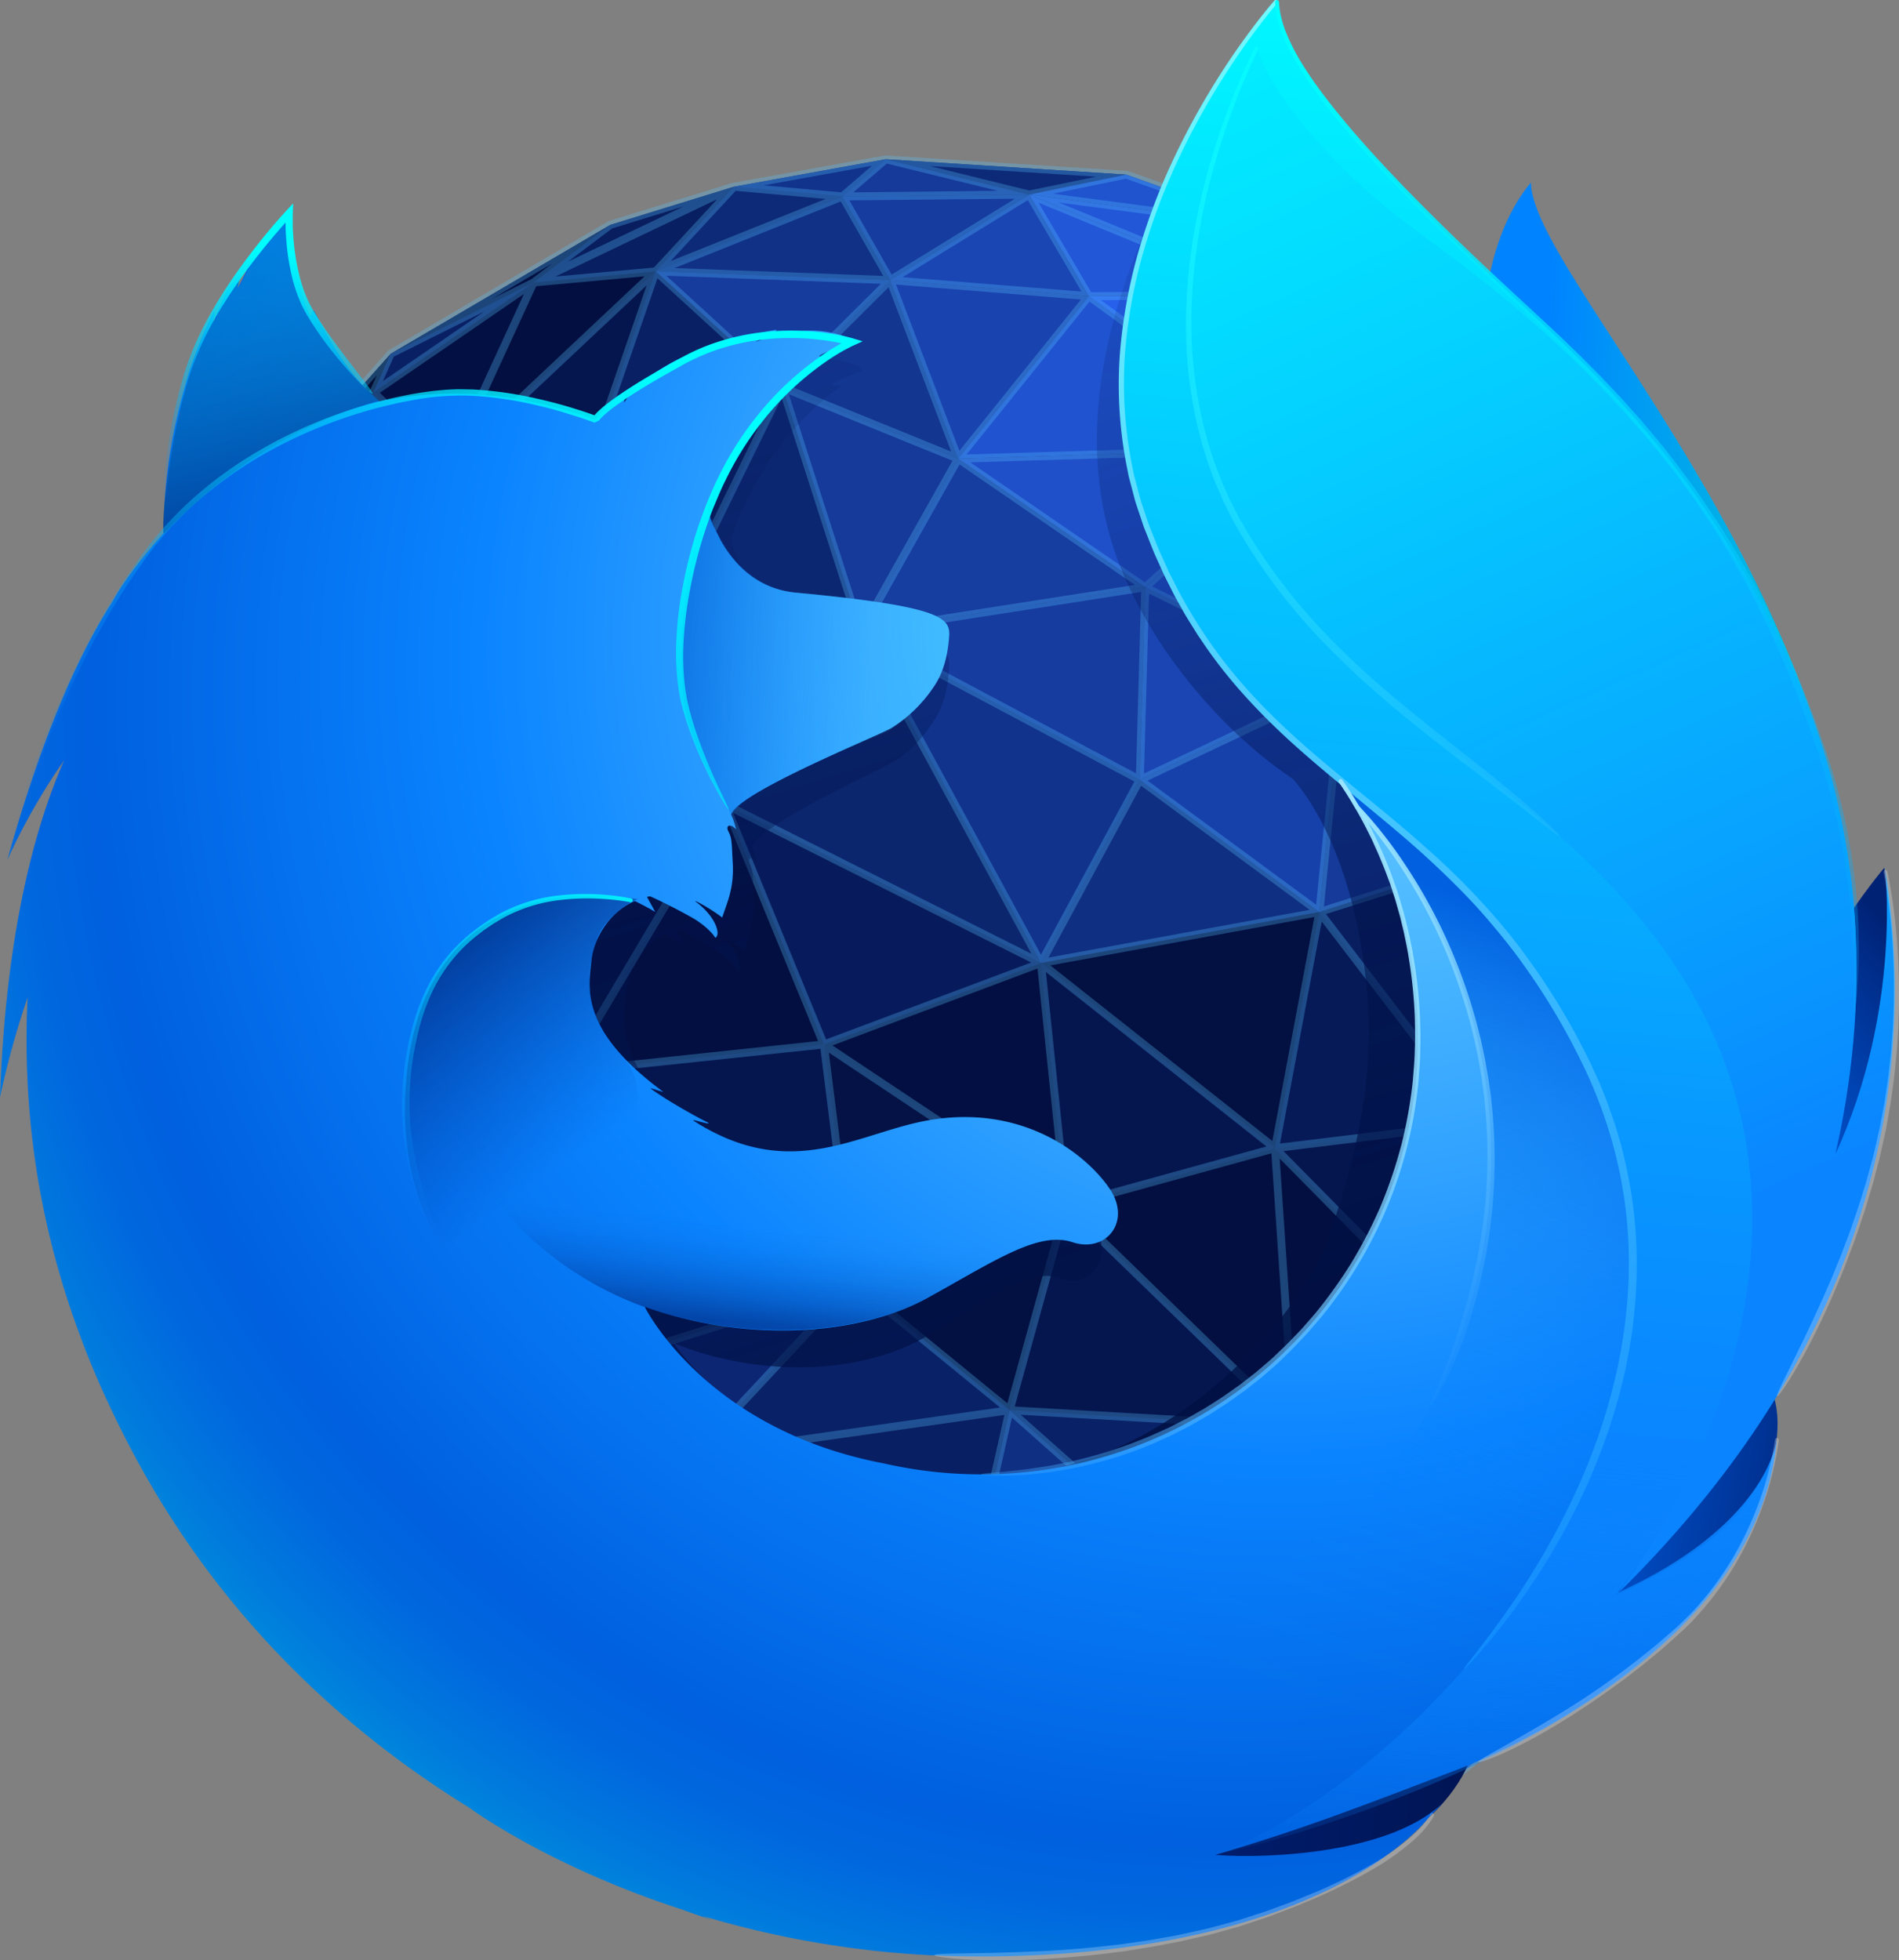 <svg xmlns="http://www.w3.org/2000/svg" xmlns:xlink="http://www.w3.org/1999/xlink" viewBox="0 0 955.44 986.13"><rect x="0" y="0" width="955.44" height="986.13" fill="#808080" stroke="none"/><defs><style>.cls-1{isolation:isolate;}.cls-2{fill:#061a58;}.cls-3{fill:#133691;}.cls-4{fill:#1943ae;}.cls-5{fill:#2053cf;}.cls-6{fill:#2660eb;}.cls-7{fill:#306dff;}.cls-8{fill:#235adb;}.cls-9{fill:#1c4abd;}.cls-10{fill:#1a46b4;}.cls-11{fill:#1f51ca;}.cls-12{fill:#1f50c9;}.cls-13{fill:#1b48b9;}.cls-14{fill:#173fa5;}.cls-15{fill:#12348d;}.cls-16{fill:#143895;}.cls-17{fill:#0f2f82;}.cls-18{fill:#05154c;}.cls-19{fill:#163c9e;}.cls-20{fill:#051753;}.cls-21{fill:#061a57;}.cls-22{fill:#081f63;}.cls-23{fill:#123392;}.cls-24{fill:#0c2674;}.cls-25{fill:#081e5f;}.cls-26{fill:#092167;}.cls-27{fill:#163aa2;}.cls-28{fill:#0e2b7e;}.cls-29{fill:#1a45b2;}.cls-30{fill:#133493;}.cls-31{fill:#173fad;}.cls-32{fill:#1b47b5;}.cls-33{fill:#163aa3;}.cls-34{fill:#133595;}.cls-35{fill:#163ba4;}.cls-36{fill:#2257d7;}.cls-37{fill:#11318d;}.cls-38{fill:#102f88;}.cls-39{fill:#12328e;}.cls-40{fill:#0b2572;}.cls-41{fill:#020b2e;}.cls-42{fill:#ff1ad9;}.cls-43{fill:#092064;}.cls-44{fill:#030f41;}.cls-45{fill:#081f61;}.cls-46{fill:#0d2a78;}.cls-47{fill:#11338b;}.cls-48{fill:#153a99;}.cls-49{fill:#2053ce;}.cls-50{fill:#1e4dc3;}.cls-51{fill:#1e4fc7;}.cls-52{fill:#1741aa;}.cls-53{fill:#2258d9;}.cls-54{fill:#1a46b3;}.cls-55{fill:#163c9f;}.cls-56{fill:#103186;}.cls-57{fill:#031043;}.cls-58{fill:#05164e;}.cls-59{fill:#091f64;}.cls-60{fill:#041345;}.cls-61{fill:#0a226b;}.cls-62{fill:#061853;}.cls-63{fill:#030f42;}.cls-64{fill:#173da9;}.cls-65{fill:#10308b;}.cls-66{fill:#123390;}.cls-67{fill:#102f87;}.cls-68{fill:#11318c;}.cls-69{fill:#0e2b80;}.cls-70{fill:#143698;}.cls-71{fill:#0d2878;}.cls-72{fill:#05164f;}.cls-73{fill:#0f2d84;}.cls-74{fill:#0f2e86;}.cls-75{fill:#0a236c;}.cls-76{fill:#031042;}.cls-77{fill:#0f2e82;}.cls-78{fill:#041245;}.cls-79{fill:#0c2771;}.cls-80{fill:#163da0;}.cls-81{fill:#163ca0;}.cls-82{fill:#0c266e;}.cls-83{fill:#071b5c;}.cls-84{fill:#1945b1;}.cls-85{fill:#12338c;}.cls-86{fill:#081e60;}.cls-87{fill:#05174f;}.cls-88{fill:#58c1ff;fill-opacity:0.3;}.cls-89{fill:none;stroke:#f9f9fa;stroke-linecap:round;stroke-miterlimit:10;stroke-width:6px;}.cls-90{fill:url(#linear-gradient);}.cls-91{fill:url(#linear-gradient-2);}.cls-92{fill:url(#linear-gradient-3);}.cls-93{fill:url(#linear-gradient-4);}.cls-94{fill:url(#linear-gradient-5);}.cls-95{fill:url(#linear-gradient-6);}.cls-96{fill:url(#radial-gradient);}.cls-97{fill:url(#linear-gradient-7);}.cls-98{fill:url(#linear-gradient-8);}.cls-99{fill:url(#linear-gradient-9);}.cls-100{fill:url(#linear-gradient-10);}.cls-101{fill:url(#linear-gradient-11);}.cls-102{fill:url(#linear-gradient-12);}.cls-103{fill:url(#linear-gradient-13);}.cls-104{fill:url(#linear-gradient-14);}.cls-105{fill:url(#linear-gradient-15);}.cls-106{fill:url(#linear-gradient-16);}.cls-107{fill:url(#linear-gradient-17);}.cls-108{fill:url(#linear-gradient-18);}.cls-109{fill:url(#linear-gradient-19);}.cls-110{fill:url(#linear-gradient-20);}.cls-111{opacity:0.25;mix-blend-mode:overlay;}.cls-112{fill:#fff;}.cls-113{fill:url(#linear-gradient-21);}.cls-114{fill:url(#linear-gradient-22);}</style><linearGradient id="linear-gradient" x1="-14395.67" y1="-8278.24" x2="-14132.43" y2="-8278.24" gradientTransform="matrix(0.76, 0.03, -0.05, 1.12, 11294.72, 10107.27)" gradientUnits="userSpaceOnUse"><stop offset="0" stop-color="#0083ff"/><stop offset="0.18" stop-color="#0096f6"/><stop offset="0.51" stop-color="#00b3e6"/><stop offset="0.79" stop-color="#00c6dd"/><stop offset="1" stop-color="#00ccda"/></linearGradient><linearGradient id="linear-gradient-2" x1="-541.27" y1="729.45" x2="-732.7" y2="103.22" gradientTransform="translate(1081.94)" gradientUnits="userSpaceOnUse"><stop offset="0" stop-color="#000f40" stop-opacity="0.6"/><stop offset="0.61" stop-color="#000f40" stop-opacity="0.18"/><stop offset="1" stop-color="#000f40" stop-opacity="0"/></linearGradient><linearGradient id="linear-gradient-3" x1="540.67" y1="729.45" x2="349.23" y2="103.22" gradientUnits="userSpaceOnUse"><stop offset="0" stop-color="#000f43" stop-opacity="0.4"/><stop offset="0.48" stop-color="#001962" stop-opacity="0.17"/><stop offset="1" stop-color="#002079" stop-opacity="0"/></linearGradient><linearGradient id="linear-gradient-4" x1="-8529.86" y1="-6473.83" x2="-8645.11" y2="-6482.73" gradientTransform="matrix(1.22, 0.12, -0.12, 1.22, 10541.29, 9734.71)" gradientUnits="userSpaceOnUse"><stop offset="0" stop-color="#002275"/><stop offset="1" stop-color="#005fe7"/></linearGradient><linearGradient id="linear-gradient-5" x1="-8614.84" y1="-6638.89" x2="-8506.89" y2="-6751.01" gradientTransform="matrix(1.22, 0.12, -0.12, 1.22, 10541.29, 9734.71)" gradientUnits="userSpaceOnUse"><stop offset="0.05" stop-color="#005fe7"/><stop offset="0.19" stop-color="#005ce1"/><stop offset="0.38" stop-color="#0052cf"/><stop offset="0.6" stop-color="#0043b2"/><stop offset="0.84" stop-color="#002d8a"/><stop offset="0.95" stop-color="#002275"/></linearGradient><linearGradient id="linear-gradient-6" x1="-8815.12" y1="-6371.15" x2="-8584.24" y2="-6370.61" gradientTransform="matrix(1.22, 0.12, -0.12, 1.22, 10541.29, 9734.71)" gradientUnits="userSpaceOnUse"><stop offset="0" stop-color="#002079"/><stop offset="0.99" stop-color="#000f40"/></linearGradient><radialGradient id="radial-gradient" cx="584.1" cy="385.43" fx="717.514" fy="263.183" r="751.57" gradientUnits="userSpaceOnUse"><stop offset="0.16" stop-color="#58c1ff"/><stop offset="0.24" stop-color="#4cb8ff"/><stop offset="0.39" stop-color="#2ea0ff"/><stop offset="0.54" stop-color="#0a84ff"/><stop offset="0.76" stop-color="#0060df"/><stop offset="0.8" stop-color="#0067de"/><stop offset="0.85" stop-color="#007bdd"/><stop offset="0.91" stop-color="#009cda"/><stop offset="0.98" stop-color="#00c8d7"/></radialGradient><linearGradient id="linear-gradient-7" x1="-7661.45" y1="-8137.09" x2="-7732.48" y2="-7338.7" gradientTransform="translate(10174.08 9899.49) scale(1.23 1.22)" gradientUnits="userSpaceOnUse"><stop offset="0" stop-color="#00feff"/><stop offset="0.3" stop-color="#04c9ff"/><stop offset="0.61" stop-color="#0897ff"/><stop offset="0.77" stop-color="#0a84ff"/><stop offset="0.79" stop-color="#0a84ff" stop-opacity="0.93"/><stop offset="0.84" stop-color="#0a84ff" stop-opacity="0.76"/><stop offset="0.9" stop-color="#0a84ff" stop-opacity="0.49"/><stop offset="0.98" stop-color="#0a84ff" stop-opacity="0.11"/><stop offset="1" stop-color="#0a84ff" stop-opacity="0"/></linearGradient><linearGradient id="linear-gradient-8" x1="-9088.3" y1="-6806.26" x2="-8951.83" y2="-6806.26" gradientTransform="matrix(1.22, 0.12, -0.12, 1.22, 10541.29, 9734.71)" gradientUnits="userSpaceOnUse"><stop offset="0" stop-color="#003eaa"/><stop offset="0.3" stop-color="#0054c5" stop-opacity="0.68"/><stop offset="0.78" stop-color="#0076ef" stop-opacity="0.19"/><stop offset="1" stop-color="#0083ff" stop-opacity="0"/></linearGradient><linearGradient id="linear-gradient-9" x1="553.42" y1="335.89" x2="358.4" y2="332.89" gradientUnits="userSpaceOnUse"><stop offset="0" stop-color="#00feff" stop-opacity="0.25"/><stop offset="0.54" stop-color="#2ddfff" stop-opacity="0.12"/><stop offset="1" stop-color="#58c1ff" stop-opacity="0"/></linearGradient><linearGradient id="linear-gradient-10" x1="229.82" y1="-1142.99" x2="112" y2="-1394.83" gradientTransform="matrix(0.99, 0.1, -0.1, 0.99, -179.49, 1425.87)" gradientUnits="userSpaceOnUse"><stop offset="0.19" stop-color="#002275" stop-opacity="0.7"/><stop offset="0.63" stop-color="#009dc2" stop-opacity="0.36"/><stop offset="0.94" stop-color="#00feff" stop-opacity="0.1"/></linearGradient><linearGradient id="linear-gradient-11" x1="-18.4" y1="608.65" x2="75.71" y2="715.54" gradientTransform="matrix(0.99, 0.1, -0.1, 0.99, 299.65, -134.55)" gradientUnits="userSpaceOnUse"><stop offset="0" stop-color="#002275" stop-opacity="0.8"/><stop offset="0.07" stop-color="#002479" stop-opacity="0.74"/><stop offset="0.95" stop-color="#003eaa" stop-opacity="0"/></linearGradient><linearGradient id="linear-gradient-12" x1="159.67" y1="792.01" x2="159.71" y2="738.58" gradientTransform="matrix(0.99, 0.1, -0.1, 0.99, 299.65, -134.55)" gradientUnits="userSpaceOnUse"><stop offset="0" stop-color="#002275" stop-opacity="0.6"/><stop offset="0.24" stop-color="#002275" stop-opacity="0.34"/><stop offset="0.49" stop-color="#002275" stop-opacity="0.15"/><stop offset="0.72" stop-color="#002275" stop-opacity="0.04"/><stop offset="0.93" stop-color="#002275" stop-opacity="0"/></linearGradient><linearGradient id="linear-gradient-13" x1="569.33" y1="-78.11" x2="877.68" y2="611.4" gradientUnits="userSpaceOnUse"><stop offset="0" stop-color="#00feff"/><stop offset="0.28" stop-color="#03dfff"/><stop offset="0.9" stop-color="#0992ff"/><stop offset="1" stop-color="#0a84ff"/></linearGradient><linearGradient id="linear-gradient-14" x1="680.88" y1="429.47" x2="536.1" y2="818.22" gradientUnits="userSpaceOnUse"><stop offset="0" stop-color="#0060df"/><stop offset="0.09" stop-color="#0067e5" stop-opacity="0.81"/><stop offset="0.21" stop-color="#006eec" stop-opacity="0.59"/><stop offset="0.33" stop-color="#0075f2" stop-opacity="0.41"/><stop offset="0.46" stop-color="#007af7" stop-opacity="0.26"/><stop offset="0.58" stop-color="#007efa" stop-opacity="0.15"/><stop offset="0.71" stop-color="#0081fd" stop-opacity="0.06"/><stop offset="0.85" stop-color="#0082fe" stop-opacity="0.02"/><stop offset="1" stop-color="#0083ff" stop-opacity="0"/></linearGradient><linearGradient id="linear-gradient-15" x1="639.98" y1="-34.27" x2="747.97" y2="876.19" gradientUnits="userSpaceOnUse"><stop offset="0" stop-color="#75feff"/><stop offset="0.28" stop-color="#5adfff"/><stop offset="0.9" stop-color="#1692ff"/><stop offset="1" stop-color="#0a84ff"/></linearGradient><linearGradient id="linear-gradient-16" x1="735.57" y1="407.59" x2="653.08" y2="755.57" gradientUnits="userSpaceOnUse"><stop offset="0" stop-color="#9ee7ff"/><stop offset="0.14" stop-color="#8cdbff" stop-opacity="0.88"/><stop offset="0.46" stop-color="#5ebdff" stop-opacity="0.57"/><stop offset="0.92" stop-color="#168cff" stop-opacity="0.08"/><stop offset="1" stop-color="#0a84ff" stop-opacity="0"/></linearGradient><linearGradient id="linear-gradient-17" x1="648.98" y1="-16.58" x2="724.55" y2="556.53" gradientUnits="userSpaceOnUse"><stop offset="0" stop-color="#00feff"/><stop offset="0.14" stop-color="#0bf7ff" stop-opacity="0.88"/><stop offset="0.46" stop-color="#26e4ff" stop-opacity="0.57"/><stop offset="0.92" stop-color="#51c6ff" stop-opacity="0.08"/><stop offset="1" stop-color="#58c1ff" stop-opacity="0"/></linearGradient><linearGradient id="linear-gradient-18" x1="662.79" y1="17.94" x2="1060.93" y2="640.41" gradientUnits="userSpaceOnUse"><stop offset="0" stop-color="#00feff"/><stop offset="0.14" stop-color="#01efff" stop-opacity="0.88"/><stop offset="0.46" stop-color="#04caff" stop-opacity="0.57"/><stop offset="0.92" stop-color="#098eff" stop-opacity="0.08"/><stop offset="1" stop-color="#0a84ff" stop-opacity="0"/></linearGradient><linearGradient id="linear-gradient-19" x1="754.47" y1="464.46" x2="313.89" y2="808.04" xlink:href="#linear-gradient-16"/><linearGradient id="linear-gradient-20" x1="358.66" y1="231.92" x2="43.38" y2="472.42" xlink:href="#linear-gradient-18"/><linearGradient id="linear-gradient-21" x1="145.71" y1="126.8" x2="130.51" y2="259.1" xlink:href="#linear-gradient-18"/><linearGradient id="linear-gradient-22" x1="292.56" y1="423.18" x2="195.55" y2="617.2" xlink:href="#linear-gradient-18"/></defs><title>firefox-logo-developer-edition</title><g class="cls-1"><g id="Layer_2" data-name="Layer 2"><g id="Fox_Lines_-_Outlined" data-name="Fox Lines - Outlined"><polygon class="cls-2" points="916.77 436.39 896.46 368.8 838.37 258.88 771.93 188.65 701.38 138.15 640.13 114.04 566.64 87.83 445.64 80.1 369.34 93.91 307.08 113.11 196.61 177.94 127.56 255.17 63.9 358.86 38.86 447.1 34.18 580.97 58.05 672.25 110.71 776.17 147.85 826.37 199.21 873.58 263.35 917.09 342.45 951.59 474.81 967.17 543.93 969.1 646.22 940.21 737.65 889.89 796.48 839.57 842.09 785 906.58 658.41 920.82 571.82 916.77 436.39"/><polygon class="cls-3" points="447.85 140.94 393.67 194.85 482.06 230.78 447.85 140.94"/><polygon class="cls-4" points="482.06 230.78 447.85 140.94 547.82 149.01 482.06 230.78"/><polygon class="cls-5" points="482.06 230.78 653.2 225.58 547.82 149.01 482.06 230.78"/><polygon class="cls-6" points="653.2 225.58 547.82 149.01 640.49 148.44 653.2 225.58"/><polygon class="cls-7" points="653.2 225.58 750.65 219.2 640.49 148.44 653.2 225.58"/><polygon class="cls-8" points="750.65 219.2 640.49 148.44 695.25 142.59 750.65 219.2"/><polygon class="cls-6" points="750.65 219.2 695.25 142.59 771.93 188.65 750.65 219.2"/><polygon class="cls-5" points="824.01 266.11 750.65 219.2 771.93 188.65 824.01 266.11"/><polygon class="cls-9" points="750.65 219.2 738.38 271.68 805.48 298.57 750.65 219.2"/><polygon class="cls-10" points="750.65 219.2 824.01 266.11 805.48 298.57 750.65 219.2"/><polygon class="cls-6" points="653.2 225.58 750.65 219.2 738.38 271.68 653.2 225.58"/><polygon class="cls-8" points="653.2 225.58 738.38 271.68 675.3 344.13 653.2 225.58"/><polygon class="cls-11" points="653.2 225.58 576.21 295.46 675.3 344.13 653.2 225.58"/><polygon class="cls-12" points="482.06 230.78 653.2 225.58 576.21 295.46 482.06 230.78"/><polygon class="cls-5" points="675.3 344.13 738.38 271.68 784.98 362.3 675.3 344.13"/><polygon class="cls-13" points="738.38 271.68 784.98 362.3 805.48 298.57 738.38 271.68"/><polygon class="cls-14" points="784.98 362.3 805.48 298.57 854.3 415.01 784.98 362.3"/><polygon class="cls-15" points="805.48 298.57 879.88 353.21 854.3 415.01 805.48 298.57"/><polygon class="cls-16" points="805.48 298.57 879.88 353.21 824.01 266.11 805.48 298.57"/><polygon class="cls-17" points="824.01 266.11 838.37 258.88 879.88 353.21 824.01 266.11"/><polygon class="cls-18" points="879.88 353.21 896.46 368.8 838.37 258.88 879.88 353.21"/><polygon class="cls-19" points="824.01 266.11 838.37 258.88 771.93 188.65 824.01 266.11"/><polygon class="cls-20" points="913.04 489.2 896.46 368.8 916.77 436.39 912.77 489.2 913.04 489.2"/><polygon class="cls-21" points="879.88 353.21 913.04 489.2 896.46 368.8 879.88 353.21"/><polygon class="cls-18" points="854.3 415.01 913.04 489.2 879.88 353.21 854.3 415.01"/><polygon class="cls-22" points="912.77 489.2 916.77 436.39 920.82 571.82 913.04 489.2 912.77 489.2"/><polygon class="cls-15" points="903.2 596.22 920.82 571.82 913.04 489.2 903.2 596.22"/><polygon class="cls-23" points="906.58 658.41 892.49 665.22 920.82 571.82 906.58 658.41"/><polygon class="cls-24" points="892.49 665.22 920.82 571.82 903.2 596.22 892.49 665.22"/><polygon class="cls-22" points="903.2 596.22 913.04 489.2 882.86 524.9 903.2 596.22"/><polygon class="cls-17" points="892.49 665.22 903.2 596.22 844.99 694.32 892.49 665.22"/><polygon class="cls-21" points="854.3 415.01 913.04 489.2 882.86 524.9 854.3 415.01"/><polygon class="cls-25" points="903.2 596.22 882.86 524.9 852.17 612.75 903.2 596.22"/><polygon class="cls-26" points="844.99 694.32 903.2 596.22 852.17 612.75 844.99 694.32"/><polygon class="cls-27" points="842.09 785 906.58 658.41 892.49 665.22 842.09 785"/><polygon class="cls-27" points="842.09 785 892.49 665.22 845.34 752.53 842.09 785"/><polygon class="cls-28" points="845.34 752.53 892.49 665.22 844.99 694.32 845.34 752.53"/><polygon class="cls-23" points="796.48 839.57 845.34 752.53 842.09 785 796.48 839.57"/><polyline class="cls-29" points="734.31 868.24 796.48 839.57 737.65 889.89 734.31 868.24"/><polygon class="cls-23" points="796.48 839.57 845.34 752.53 734.31 868.24 796.48 839.57"/><polygon class="cls-30" points="734.31 868.24 737.65 889.89 685.8 905.97 734.31 868.24"/><polygon class="cls-29" points="646.22 940.21 685.8 905.97 737.65 889.89 646.22 940.21"/><polygon class="cls-29" points="646.22 940.21 685.8 905.97 557.16 954.07 646.22 940.21"/><polygon class="cls-29" points="543.93 969.1 646.22 940.21 557.16 954.07 543.93 969.1"/><polygon class="cls-29" points="474.81 967.17 543.93 969.1 557.16 954.07 474.81 967.17"/><polygon class="cls-11" points="342.45 951.59 334.9 939.52 474.81 967.17 342.45 951.59"/><polygon class="cls-31" points="342.45 951.59 334.9 939.52 263.35 917.09 342.45 951.59"/><polygon class="cls-31" points="199.21 873.58 147.85 826.37 263.35 917.09 199.21 873.58"/><polygon class="cls-32" points="147.85 826.37 110.71 776.17 135.38 784.31 147.85 826.37"/><polygon class="cls-33" points="147.85 826.37 263.35 917.09 225.57 868.79 147.85 826.37"/><polygon class="cls-31" points="147.85 826.37 225.57 868.79 135.38 784.31 147.85 826.37"/><polygon class="cls-34" points="225.57 868.79 334.9 939.52 263.35 917.09 225.57 868.79"/><polygon class="cls-35" points="225.57 868.79 334.9 939.52 336.71 897.93 225.57 868.79"/><polygon class="cls-27" points="394.33 924.94 334.9 939.52 336.71 897.93 394.33 924.94"/><polygon class="cls-5" points="135.38 784.31 110.71 776.17 94.21 702.09 135.38 784.31"/><polygon class="cls-7" points="110.71 776.17 58.05 672.25 94.21 702.09 110.71 776.17"/><polyline class="cls-11" points="40.73 560.38 94.21 702.09 58.05 672.25"/><polygon class="cls-36" points="58.05 672.25 34.18 580.97 40.73 560.38 58.05 672.25"/><polygon class="cls-37" points="40.73 560.38 34.18 580.97 38.86 447.1 40.73 560.38"/><polygon class="cls-24" points="63.9 358.86 80.28 352.77 38.86 447.1 63.9 358.86"/><polygon class="cls-38" points="38.86 447.1 70.22 441.25 80.28 352.77 38.86 447.1"/><polygon class="cls-34" points="40.73 560.38 38.86 447.1 70.22 441.25 40.73 560.38"/><polygon class="cls-39" points="70.22 441.25 68.11 537.91 40.73 560.38 70.22 441.25"/><polygon class="cls-40" points="127.56 255.17 80.28 352.77 63.9 358.86 127.56 255.17"/><polygon class="cls-41" points="127.56 255.17 187.95 197.36 196.61 177.94 127.56 255.17"/><path class="cls-42" d="M196.61,177.94"/><polygon class="cls-43" points="196.61 177.94 268.46 142.13 187.95 197.36 196.61 177.94"/><polyline class="cls-44" points="196.61 177.94 307.08 113.11 268.46 142.13 196.61 177.94"/><polygon class="cls-25" points="268.46 142.13 369.34 93.91 307.08 113.11 268.46 142.13"/><polygon class="cls-45" points="369.34 93.91 329.9 136.51 268.46 142.13 369.34 93.91"/><polygon class="cls-46" points="329.9 136.51 423.87 98.83 369.34 93.91 329.9 136.51"/><polygon class="cls-47" points="445.64 80.1 369.34 93.91 423.87 98.83 445.64 80.1"/><polyline class="cls-48" points="517.8 97.89 423.87 98.83 445.64 80.1"/><polygon class="cls-46" points="445.64 80.1 566.64 87.83 517.8 97.89 445.64 80.1"/><polygon class="cls-49" points="517.8 97.89 566.64 87.83 640.13 114.04 517.8 97.89"/><polygon class="cls-50" points="695.25 142.59 640.13 114.04 701.38 138.15 695.25 142.59"/><polygon class="cls-51" points="695.25 142.59 701.38 138.15 771.93 188.65 695.25 142.59"/><polygon class="cls-29" points="334.9 939.52 474.81 967.17 394.33 924.94 334.9 939.52"/><polygon class="cls-27" points="474.81 967.17 394.33 924.94 473.09 910.23 474.81 967.17"/><polygon class="cls-29" points="557.16 954.07 474.81 967.17 473.09 910.23 557.16 954.07"/><polygon class="cls-52" points="557.16 954.07 473.09 910.23 588.95 879.02 557.16 954.07"/><polyline class="cls-29" points="685.8 905.97 557.16 954.07 588.95 879.02"/><polygon class="cls-30" points="685.8 905.97 691.68 830.87 588.95 879.02 685.8 905.97"/><polygon class="cls-27" points="685.8 905.97 691.68 830.87 734.31 868.24 685.8 905.97"/><polygon class="cls-30" points="734.31 868.24 691.68 830.87 794.68 762.24 734.31 868.24"/><polygon class="cls-29" points="734.31 868.24 794.68 762.24 845.34 752.53 734.31 868.24"/><polygon class="cls-26" points="845.34 752.53 844.99 694.32 794.68 762.24 845.34 752.53"/><polyline class="cls-53" points="640.13 114.04 640.49 148.44 695.25 142.59"/><polygon class="cls-36" points="640.49 148.44 640.13 114.04 517.8 97.89 640.49 148.44"/><polygon class="cls-36" points="517.8 97.89 547.82 149.01 640.49 148.44 517.8 97.89"/><polygon class="cls-54" points="517.8 97.89 547.82 149.01 447.85 140.94 517.8 97.89"/><polygon class="cls-55" points="423.87 98.83 447.85 140.94 517.8 97.89 423.87 98.83"/><polygon class="cls-56" points="329.9 136.51 423.87 98.83 447.85 140.94 329.9 136.51"/><polygon class="cls-19" points="393.67 194.85 329.9 136.51 447.85 140.94 393.67 194.85"/><polygon class="cls-57" points="268.46 142.13 187.95 197.36 226.1 234.11 268.46 142.13"/><polygon class="cls-44" points="329.9 136.51 226.1 234.11 268.46 142.13 329.9 136.51"/><polygon class="cls-58" points="226.1 234.11 292.33 245.16 329.9 136.51 226.1 234.11"/><polygon class="cls-43" points="292.33 245.16 329.9 136.51 393.67 194.85 292.33 245.16"/><polygon class="cls-44" points="127.56 255.17 131.6 294.44 187.95 197.36 127.56 255.17"/><polygon class="cls-59" points="80.28 352.77 127.56 255.17 131.6 294.44 80.28 352.77"/><polygon class="cls-60" points="131.6 294.44 187.95 197.36 226.1 234.11 131.6 294.44"/><polygon class="cls-61" points="128.19 378.6 131.6 294.44 80.28 352.77 128.19 378.6"/><polygon class="cls-59" points="128.19 378.6 131.6 294.44 198.19 348.64 128.19 378.6"/><polygon class="cls-62" points="198.19 348.64 226.1 234.11 131.6 294.44 198.19 348.64"/><polygon class="cls-63" points="198.19 348.64 226.1 234.11 292.33 245.16 198.19 348.64"/><polygon class="cls-40" points="70.22 441.25 80.28 352.77 128.19 378.6 70.22 441.25"/><polygon class="cls-64" points="94.21 702.09 68.11 537.91 40.73 560.38 94.21 702.09"/><polygon class="cls-29" points="135.38 784.31 94.21 702.09 138.33 708.3 135.38 784.31"/><polygon class="cls-52" points="94.21 702.09 138.33 708.3 107.44 635.98 94.21 702.09"/><polygon class="cls-65" points="94.21 702.09 68.11 537.91 107.44 635.98 94.21 702.09"/><polygon class="cls-66" points="135.38 784.31 181.75 793.26 138.33 708.3 135.38 784.31"/><polygon class="cls-30" points="135.38 784.31 225.57 868.79 181.75 793.26 135.38 784.31"/><polygon class="cls-29" points="225.57 868.79 258.2 837.33 181.75 793.26 225.57 868.79"/><polygon class="cls-27" points="225.57 868.79 336.71 897.93 258.2 837.33 225.57 868.79"/><polygon class="cls-29" points="336.71 897.93 394.33 924.94 473.09 910.23 336.71 897.93"/><polygon class="cls-23" points="336.71 897.93 374.38 818.85 473.09 910.23 336.71 897.93"/><polygon class="cls-67" points="68.11 537.91 132.48 537.82 70.22 441.25 68.11 537.91"/><polygon class="cls-22" points="70.22 441.25 132.48 537.82 128.19 378.6 70.22 441.25"/><polygon class="cls-35" points="68.11 537.91 107.44 635.98 132.48 537.82 68.11 537.91"/><polygon class="cls-68" points="107.44 635.98 132.48 537.82 163.61 615.38 107.44 635.98"/><polygon class="cls-66" points="138.33 708.3 163.61 615.38 107.44 635.98 138.33 708.3"/><polygon class="cls-23" points="138.33 708.3 257.7 782.47 163.61 615.38 138.33 708.3"/><polygon class="cls-27" points="181.75 793.26 257.7 782.47 138.33 708.3 181.75 793.26"/><polygon class="cls-52" points="258.2 837.33 257.7 782.47 181.75 793.26 258.2 837.33"/><polygon class="cls-23" points="258.2 837.33 257.7 782.47 374.38 818.85 258.2 837.33"/><polygon class="cls-23" points="258.2 837.33 336.71 897.93 374.38 818.85 258.2 837.33"/><polygon class="cls-69" points="473.09 910.23 483 820.09 374.38 818.85 473.09 910.23"/><polygon class="cls-70" points="473.09 910.23 483 820.09 588.95 879.02 473.09 910.23"/><polygon class="cls-71" points="588.95 879.02 584.83 777.69 483 820.09 588.95 879.02"/><polygon class="cls-23" points="588.95 879.02 584.83 777.69 691.68 830.87 588.95 879.02"/><polygon class="cls-22" points="584.83 777.69 650.94 717.65 691.68 830.87 584.83 777.69"/><polygon class="cls-21" points="691.68 830.87 741.66 679.1 650.94 717.65 691.68 830.87"/><polygon class="cls-17" points="794.68 762.24 691.68 830.87 741.66 679.1 794.68 762.24"/><polygon class="cls-26" points="794.68 762.24 844.99 694.32 741.66 679.1 794.68 762.24"/><polygon class="cls-72" points="844.99 694.32 741.66 679.1 852.17 612.75 844.99 694.32"/><polyline class="cls-20" points="882.86 524.9 810.95 473.57 852.17 612.75 882.86 524.9"/><polygon class="cls-57" points="882.86 524.9 854.3 415.01 810.95 473.57 882.86 524.9"/><polygon class="cls-57" points="741.66 679.1 852.17 612.75 745.06 564.94 741.66 679.1"/><polygon class="cls-44" points="741.66 679.1 641.5 577.61 650.94 717.65 741.66 679.1"/><polygon class="cls-26" points="584.83 777.69 507.93 709.41 650.94 717.65 584.83 777.69"/><polygon class="cls-17" points="584.83 777.69 483 820.09 507.93 709.41 584.83 777.69"/><polygon class="cls-66" points="374.38 818.85 483 820.09 348.75 732.05 374.38 818.85"/><polygon class="cls-73" points="374.38 818.85 348.75 732.05 257.7 782.47 374.38 818.85"/><polygon class="cls-28" points="257.7 782.47 274.73 694.32 348.75 732.05 257.7 782.47"/><polygon class="cls-74" points="274.73 694.32 163.61 615.38 257.7 782.47 274.73 694.32"/><polygon class="cls-22" points="483 820.09 507.93 709.41 348.75 732.05 483 820.09"/><polygon class="cls-75" points="132.48 537.82 164.41 435.6 128.19 378.6 132.48 537.82"/><polygon class="cls-22" points="128.19 378.6 164.41 435.6 198.19 348.64 128.19 378.6"/><polygon class="cls-58" points="198.19 348.64 338.33 307.68 292.33 245.16 198.19 348.64"/><polygon class="cls-44" points="198.19 348.64 338.33 307.68 264.31 459.32 198.19 348.64"/><polygon class="cls-72" points="741.66 679.1 641.5 577.61 745.06 564.94 741.66 679.1"/><polygon class="cls-63" points="852.17 612.75 810.95 473.57 745.06 564.94 852.17 612.75"/><polygon class="cls-44" points="650.94 717.65 536.4 606.6 641.5 577.61 650.94 717.65"/><polygon class="cls-72" points="507.93 709.41 650.94 717.65 536.4 606.6 507.93 709.41"/><polygon class="cls-76" points="507.93 709.41 429.6 645.45 536.4 606.6 507.93 709.41"/><polygon class="cls-77" points="810.95 473.57 854.3 415.01 784.98 362.3 810.95 473.57"/><polygon class="cls-62" points="198.19 348.64 264.31 459.32 164.41 435.6 198.19 348.64"/><polygon class="cls-22" points="164.41 435.6 264.31 459.32 196.75 566.02 164.41 435.6"/><polygon class="cls-25" points="338.33 307.68 393.67 194.85 292.33 245.16 338.33 307.68"/><polyline class="cls-59" points="196.75 566.02 164.41 435.6 132.48 537.82"/><polygon class="cls-68" points="132.48 537.82 196.75 566.02 163.61 615.38 132.48 537.82"/><polygon class="cls-28" points="196.75 566.02 274.73 694.32 163.61 615.38 196.75 566.02"/><polygon class="cls-26" points="274.73 694.32 285.15 539.09 196.75 566.02 274.73 694.32"/><polygon class="cls-21" points="274.73 694.32 429.6 645.45 285.15 539.09 274.73 694.32"/><polygon class="cls-72" points="429.6 645.45 414.51 525.44 285.15 539.09 429.6 645.45"/><polygon class="cls-78" points="536.4 606.6 429.6 645.45 414.51 525.44 536.4 606.6"/><polygon class="cls-63" points="414.51 525.44 523.74 484.47 536.4 606.6 414.51 525.44"/><polygon class="cls-26" points="348.75 732.05 507.93 709.41 429.6 645.45 348.75 732.05"/><polygon class="cls-24" points="348.75 732.05 274.73 694.32 429.6 645.45 348.75 732.05"/><polygon class="cls-79" points="338.33 307.68 433.19 317.74 393.67 194.85 338.33 307.68"/><polygon class="cls-48" points="482.06 230.78 393.67 194.85 433.19 317.74 482.06 230.78"/><polygon class="cls-80" points="482.06 230.78 576.21 295.46 433.19 317.74 482.06 230.78"/><polygon class="cls-47" points="433.19 317.74 573.48 392.34 523.74 484.47 433.19 317.74"/><polygon class="cls-81" points="573.48 392.34 576.21 295.46 433.19 317.74 573.48 392.34"/><polygon class="cls-29" points="573.48 392.34 576.21 295.46 675.3 344.13 573.48 392.34"/><polygon class="cls-82" points="433.19 317.74 523.74 484.47 364.92 404.7 433.19 317.74"/><polygon class="cls-83" points="414.51 525.44 523.74 484.47 364.92 404.7 414.51 525.44"/><polygon class="cls-17" points="523.74 484.47 663.82 458.82 573.48 392.34 523.74 484.47"/><polygon class="cls-52" points="675.3 344.13 663.82 458.82 573.48 392.34 675.3 344.13"/><polygon class="cls-48" points="675.3 344.13 741.42 434.17 663.82 458.82 675.3 344.13"/><polygon class="cls-84" points="784.98 362.3 675.3 344.13 741.42 434.17 784.98 362.3"/><polygon class="cls-85" points="741.42 434.17 810.95 473.57 784.98 362.3 741.42 434.17"/><polygon class="cls-86" points="745.06 564.94 810.95 473.57 741.42 434.17 745.06 564.94"/><polygon class="cls-25" points="745.06 564.94 741.42 434.17 663.82 458.82 745.06 564.94"/><polyline class="cls-21" points="663.82 458.82 641.5 577.61 745.06 564.94"/><polygon class="cls-76" points="523.74 484.47 663.82 458.82 641.5 577.61 523.74 484.47"/><polygon class="cls-72" points="536.4 606.6 641.5 577.61 523.74 484.47 536.4 606.6"/><polygon class="cls-87" points="338.33 307.68 364.92 404.7 433.19 317.74 338.33 307.68"/><polygon class="cls-62" points="338.33 307.68 264.31 459.32 364.92 404.7 338.33 307.68"/><polygon class="cls-44" points="364.92 404.7 285.15 539.09 414.51 525.44 364.92 404.7"/><polygon class="cls-78" points="285.15 539.09 364.92 404.7 264.31 459.32 285.15 539.09"/><polygon class="cls-2" points="196.75 566.02 264.31 459.32 285.15 539.09 196.75 566.02"/><path class="cls-88" d="M922.81,571.94s0-.09,0-.13,0,0,0-.06v0h0l-4-135.4s0,0,0-.06,0-.07,0-.1,0-.09,0-.14,0-.12,0-.18v0l-20.3-67.57v0h0l0,0,0-.11-.06-.14,0-.06L840.14,257.95l0-.05-.07-.11-.07-.1,0-.06-.06-.07,0-.05-66.44-70.23,0,0,0,0-.12-.1-.09-.08h0l-70.52-50.48,0,0-.07,0-.15-.08-.15-.08,0,0L640.91,112.2h-.12L567.31,85.94l-.07,0-.14,0-.13,0-.13,0h-.07l-121-7.72h-.48L369,91.94h-.11l0,0-.14,0-62.19,19.17h0l-.14.06-.16.07-.08,0h0L195.6,176.21l0,0-.09.06-.08.06-.08.06-.07.05-.08.08-.06.06,0,0h0l-69,77.21,0,0,0,.06,0,.06-.06.09,0,0,0,0h0L62.2,357.81l0,.06-.06.11-.05.12-.05.14,0,.06-25,88.24v0l0,.06v.05s0,.09,0,.14,0,.1,0,.15v0L32.18,580.9s0,.06,0,.09,0,.08,0,.12,0,.08,0,.12,0,.11,0,.16,0,.05,0,.08v.06h0l23.86,91.22h0v0l0,.07a2,2,0,0,0,.08.19h0l0,.1v0h0l52.65,103.89h0l0,.05.1.17,0,0,37.12,50.16h0l0,0,0,.06.11.11.08.09,51.36,47.22.13.1.1.09,64.14,43.51,0,0h0l.15.09.08,0,0,0,79.09,34.5.08,0,.18.06.09,0,.14,0,.08,0,132.37,15.58h.18l69.11,1.93h.07a2,2,0,0,0,.39,0l.08,0h.06l102.29-28.89.06,0,.09,0,.08,0,.06,0,.12-.05h0l0,0h0l91.38-50.29,0,0,0,0,.15-.11h0l.12-.09h0l58.82-50.32.06-.06.08-.07.07-.08,0,0,45.61-54.56h0l0,0a2,2,0,0,0,.16-.24l.05-.09v0h0l64.49-126.59,0-.09c0-.05,0-.1.07-.15l0-.07c0-.05,0-.11,0-.16s0-.07,0-.11l14.23-86.57h0v0s0,0,0-.05V572S922.81,572,922.81,571.94ZM200.46,872l-13.3-12.23,29.92,23.5Zm194.14,50.85-46.75-21.92,110.65,10Zm17-399.13-122.74,13,75.69-127.51ZM368.8,408.89l150,75.32L415.62,522.88Zm44,118.74L427,641.08,290.49,540.54Zm12.48,117.1-148.33,46.8,10-148.67ZM417,529.52l115,76.55L431.27,642.72Zm1.83-3.59L522,487.25l12,115.33ZM577.36,392.71,673,347.45,662.18,455.13Zm81.55,65L527.48,481.75l46.66-86.44ZM523.74,480.27,438.12,322.63l132.64,70.53Zm-4.8-.45L368,404l64.88-82.64ZM285.87,534l-19.23-73.62,92.86-50.41ZM273.16,687.88,199.8,567.18,283,541.85Zm149.79-38.23-74.63,79.94L280,694.76Zm110.5-39.84-26.62,96.12-73.23-59.8ZM526.22,489l110.94,87.75-99,27.31Zm2.23-3.34,132.87-24.34L640.15,574ZM666.11,456l10.66-106.48,61.38,83.59Zm73.38-19.11,3.4,121.94-75.75-99ZM575.57,389.14l2.55-90.51,92.58,45.46Zm-4-.08L439.43,318.79l134.71-21ZM365.8,400.34,341,310l88.35,9.37Zm-3.23,3.36-93.73,50.88,69-141.26Zm-79.84,134-81.4,24.8,62.21-98.26ZM268,687.08l-101.63-72.2,30.32-45.15Zm8.2,10.23,68.3,34.81-84,46.52Zm153.6-49.13,73.35,59.89-149.05,21.2Zm107.65-37.8,108.26,105-135.17-7.79Zm2.87-2.78,99.36-27.4,8.93,132.4ZM665,463.59l76.39,99.79L644,575.3Zm78.56-25.94L808,474.21,746.89,559Zm.68-4.21,39.95-65.91,23.82,102Zm-2.94-2.87L679.82,346.9l101.91,16.89ZM579.73,295l72.16-65.5L672.6,340.57ZM437,315.13l45.78-81.46,88.19,60.59ZM341.38,306l51.89-105.81,37.07,115.25ZM264.13,455.12l-62.9-105.28,133.31-39ZM197.57,561,167.14,438.31l94,22.31Zm-33.51,50.13-27.9-69.51,57.6,25.27Zm108.46,84.08-15.75,81.54-87-154.56Zm75,39.8,23.87,80.82L262.76,782ZM505.34,711.8l-23.66,105L354.28,733.28Zm140.72,7.57L584.82,775l-71.25-63.26Zm-2.21-136.53,94.31,95.55-85.42,36.31Zm1.93-3.75L743,567.21,739.8,674.36ZM810.19,478,849,609.16l-100.9-45Zm-22-110.79,63.33,48.15-39.6,53.5Zm-109-24.51,58.79-67.52,43.43,84.46Zm-2.65-3L655.93,229.33l79.29,42.91ZM576,292.92l-87.8-60.32,159.61-4.86ZM433.69,312.77,396.88,198.32l82.32,33.47ZM338,303.84l-42.63-57.95,93.92-46.63Zm-3,2.72L204.46,344.73l87.72-96.42ZM260.16,456.28l-93.05-22.09,31.46-81ZM193.83,562.55,134.92,536.7,164.19,443ZM161,614.21l-50.67,18.58,22.59-88.55Zm91.14,162.44L140.65,707.38l23.61-86.78Zm113.5,41.56L260.18,835l-.46-49.79Zm-13.42-81.5,124,81.3-100.3-1.14Zm156.93-23.55,72,63.91L485.8,816.75Zm140.93,8,38,105.71L588.34,777.2Zm3.39-2.39,84.91-36.09L691.6,824.73ZM747,568l100.88,45L743.77,675.5Zm67.55-89.41,66,47.08-28.15,80.59Zm-.75-5.45,39.64-53.56,26.13,100.5ZM787.31,361.56l18.41-57.23L849.57,408.9Zm-2.77-4.47L742.6,275.52,803,299.73Zm-124.3-130,87.83-5.75L737,268.67Zm-173.91,1.53,61.84-76.9,99.11,72Zm-3.65-1.84-31.84-83.62,93,7.52Zm-4.13.39-81.34-33.06,49.86-49.61Zm-182.73,14L330.8,140l59.37,54.32ZM202,341.5,227.6,236.39l60.78,10.14Zm-38,89.7-32.84-51.68,63.46-27.15Zm-1.75,4.7-28.07,89.85-3.77-140ZM129.9,539.82,107,629.55,71.07,539.9Zm-59.74-3.91,1.92-88.09,56.73,88Zm90.5,82.68-22.75,83.63L110.1,637.13ZM252,781.27l-69.09,9.81-39.49-77.28Zm3.75,3.51.45,49.07-68.4-39.42Zm115.22,36.65-35,73.41-72.88-56.25Zm4.08.74,92.41,85.55L339.75,896.19Zm4.53-1.26,101.22,1.15-9.23,84Zm203.4-40.27,3.86,94.9-99.23-55.19Zm4,.35,100.12,49.83-96.26,45.12Zm155.27-97.26,49.7,77.93L695.39,826Zm3.46-2,95.69,14.1-46.59,62.9Zm1.78-3.78,102.35-61.44L843.18,692ZM882.67,531.51l18.07,63.4-45.36,14.69Zm-24-107.82,51.84,65.46-26.63,31.5ZM810.11,304.45l67.32,49.44-23.15,55.91Zm-69.4-34L751.57,224l48.49,70.19Zm-85.84-47-11.69-70.91,101.27,65Zm-4.44-2.37L553.92,151l84.87-.53ZM454.11,139.44l63-38.77,27,46Zm-60.5,52.65-58.34-53.37,107.91,4.05ZM291,242.91,230.41,232.8l94.95-89.27ZM197,345.1l-62-50.46,88-56.16Zm-2.63,3-64,27.4,3.12-77ZM130.29,530.73,72.74,441.46l53.58-57.91ZM105.36,636.17l-10.92,54.6L72.89,555.18Zm2.77,6.53,27,63.13-38.51-5.41Zm70,147.82-40.66-7.84L140,716Zm76.8,47.22L226,865.58l-38.78-66.85Zm3.45,2.23L327.7,893.5l-98.18-25.74ZM484.66,823.3l99,55.07L475.4,907.54Zm204.76,10.84L684,903.39l-89.31-24.85Zm99.35-65.56-55,96.54-38.82-34ZM843,700.33l.31,50.55-44,8.42Zm11-86.09,44.73-14.49-51,86Zm31-88.87,25.39-30-8.28,90ZM856.6,414.69l22.8-55.06,29.54,121.15ZM808.1,298l16-28,48.27,75.26Zm-2.78-3.19-47.38-68.58,63.39,40.53Zm-159-145,48-5.12,48.52,67.09ZM549,147l-26.42-45,108,44.49Zm-100.39-8.85-21.27-37.36,83.33-.83Zm-4.23.65-105-3.94L423,101.33ZM232.21,225.62,269.79,144l54.51-5Zm-6.75,5.1L191.1,197.62l72.51-49.74Zm-2.58,3.07-85.42,54.53,50.94-87.75ZM126.32,375.32,83.45,352.21,129.37,300ZM125,379.13,72.9,435.41l9-79.47ZM66.13,536.95,44.12,555l23.71-95.77Zm.55,4.72L89.16,683l-46-122ZM136.26,710l-2.58,66.43-36-71.85Zm44.21,85L217,858,141.8,787.59Zm154.17,104.4-1.59,36.49-95.92-62.06Zm3.94,1.56,49.78,23.34L337,936.94Zm132.59,11.61,1.55,51.18-72.35-38ZM585.51,882,556.17,951.3l-77.6-40.47Zm4.6-.6,89.24,24.83L560.82,950.57ZM693.36,835l37.81,33.14-43,33.46ZM796,764l43.59-8.35L744,855.23Zm51.33-19.32-.3-49.27L887.2,670.8Zm3.54-56.31,48.81-82.25-9,57.84Zm62.24-177.62,5.69,60.47-12.9,17.87Zm-29.64-151.5,11.15,10.49,11.15,81Zm-56.53-92.39,10.49-5.28,30.34,68.94Zm-73.42-48.26,18.42-26.44,45.09,67Zm-2.86-2.89-48-66.4,66.47,39.92ZM642.46,146.22l-.3-28.87,46.26,24Zm-4-.78L532.74,101.88,638.15,115.8ZM429.33,96.77l16.83-14.48L502,96Zm-91.92,34.57L370.14,96l45.26,4.08ZM329,134.59l-49.56,4.53,81.37-38.89ZM192.66,191.7l5.48-12.3,45.48-22.67ZM133,288.11l-3.31-32.17,49.47-47.36Zm-3.44,5.66-41,46.64,37.8-78ZM68.4,439.55l-26.19,4.89,34.59-78.77Zm-.87,4.23L42.48,545l-1.59-96.25Zm22.15,252L59.91,671.19,45.65,579.07Zm41.75,85.14-19-6.28L99.69,717.51Zm81.29,78.59L149.53,825l-10.14-34.19Zm11.52,10.85,27.36,35L168,839.63Zm10.23,6.59,87,56.28-56.92-17.84Zm159.59,50.13,67.6,35.47L344.15,939.31Zm81.13-13.48L550.87,953l-74.13,11.79Zm200.87-1.84-30.72,26.58-69.13,10.76Zm56.78-39.84,2.56,16.58L695.7,900.8Zm103-106.65L795.05,838l-52,24Zm11.39-12.13,27.36-50.66L845.41,772ZM905.1,597l10.33-14.3-16.6,54.74ZM915,489h0v-.09s0,0,0,0l-.15-1.06,1-13.56,1,35.11Zm-2.75-20L902,394l12.8,42.58ZM881.55,352l-18.86-42.86,26.39,49.94Zm-56.86-88.51-37.66-56,48,50.78ZM698.87,142.44l2.52-1.82,29,20.73Zm-3.8-2.19L675.5,130.11l21.76,8.56ZM529.81,97.46,566.5,89.9l55.21,19.69Zm-12-1.62-50-12.31,83.76,5.35Zm-94.64.92-39-3.51,54.52-9.87Zm-137.5,34.91L308,114.91l35.94-11.08Zm-18.3,8.75-19.34,9.64,29.73-17.45Zm-81.13,55.77-22.94,22,26.23-29.34Zm-107.44,155L68.64,355l39.62-64.53Zm-13.29,9.2,11-4.09L48.72,419.66ZM38.14,524.81l.58,35.27-2,6.41Zm1.91,44.28,10,64.83L36.26,581ZM92.41,703.2l12.89,57.86L64.16,679.89Zm41.35,82.69L142.71,816l-26.64-36ZM333.59,941.21l3.73,6-39.1-17.05Zm10,8.51L339,942.38l85.06,16.81ZM552,956.92,543,967.07l-46.69-1.3Zm6.2-1,55.66-8.67-63.93,18.06Zm128.61-48.19,32.64-10.12-57.56,31.68ZM739.08,886l-2.56-16.61,47.7-22ZM842.4,761.86l-2.23,22.32-31.37,37.53ZM894,666.69l8.06-3.89-36.89,72.42Zm10.73-9.63-9,4.37,18.19-60Z"/><path class="cls-89" d="M80,726.72c51.48,39.42,209.8,68.08,396.9,68.08s345.08-28.62,397-67.94"/><path class="cls-90" d="M770.28,91.82c-23.95,27.88-35.1,90.64-10.82,154.26s61.5,49.8,84.7,114.67c30.62,85.6,16.37,200.59,16.37,200.59S897.35,667.94,923,554.7C979.79,342,770.28,144.2,770.28,91.82Z"/><path class="cls-91" d="M810.67,803.89a246.89,246.89,0,0,1-30.12,18.18,704,704,0,0,0,38.3-63c9.46-10.47,18.13-20.65,25.19-31.65,3.44-5.41,7.31-12.08,11.42-19.82,24.92-44.9,52.4-117.56,53.18-192.2v-.18c0-1.84,0-3.67,0-5.51A257.6,257.6,0,0,0,902.93,454c.2,1.43.38,2.86.56,4.29-.22-1.1-.41-2.21-.64-3.31.37,2,.66,4,1,6,5.09,43.22,1.47,85.37-16.68,116.45-.29.45-.58.88-.87,1.32,9.41-47.23,12.56-99.39,2.09-151.6,0,0-4.19-25.38-35.38-102.44-18-44.35-49.83-80.72-78-107.21-24.69-30.55-47.11-51-59.47-64.06-25.82-27.19-36.64-47.57-41.09-60.87-3.85-1.93-53.14-49.81-57.05-51.63-21.51,33.35-89.16,137.67-57,235.15,14.58,44.17,51.47,90,90.07,115.74,1.69,1.94,23,25,33.09,77.16,10.45,53.85,5,95.86-16.54,158-25.29,54.51-90.07,108.39-150.72,113.9-129.67,11.78-177.15-65.11-177.15-65.11,46.34,18.52,97.57,14.65,128.72-4.56,31.4-19.43,50.39-33.83,65.81-28.15,15.2,5.65,27.3-10.76,16.44-27.77a78.5,78.5,0,0,0-79.4-34.57c-31.43,5.11-60.23,30-101.41,5.89a85.53,85.53,0,0,1-7.73-5.06c-2.71-1.79,8.83,2.72,6.13.69-8-4.35-22.2-13.84-25.88-17.22-.61-.56,6.22,2.18,5.61,1.62-38.51-31.71-33.7-53.13-32.49-66.57,1-10.75,8-24.52,19.75-30.11,5.69,3.11,9.24,5.48,9.24,5.48s-2.43-5-3.74-7.58c.46-.2.9-.15,1.36-.34,4.66,2.25,15,8.1,20.41,11.67,7.07,5,9.33,9.44,9.33,9.44s1.86-1,.48-5.37c-.5-1.78-2.65-7.45-9.65-13.17l.44,0a81.2,81.2,0,0,1,11.87,8.24c2-7.18,5.53-14.68,4.75-28.09-.48-9.43-.26-11.87-1.92-15.51-1.49-3.13.83-4.35,3.42-1.1a32.83,32.83,0,0,0-2.21-7.4l0-.24c3.23-11.24,68.25-40.46,73-43.88a67.36,67.36,0,0,0,19.13-20.8c3.62-5.76,6.34-13.85,7-26.11.36-8.84-3.76-14.73-69.51-21.62-18-1.77-28.53-14.8-34.53-26.82-1.09-2.59-2.21-4.94-3.33-7.28a58,58,0,0,1-2.56-8.43c10.75-30.87,28.81-57,55.37-76.7,1.45-1.32-5.78.34-4.34-1,1.69-1.54,12.71-6,14.79-7,2.54-1.2-10.88-6.9-22.73-5.51-12.07,1.36-14.63,2.8-21.07,5.53,2.67-2.66,11.17-6.15,9.18-6.13-13,2-29.18,9.56-43,18.12a10.73,10.73,0,0,1,.83-4.35c-6.44,2.73-22.26,13.79-26.87,23.14a44.33,44.33,0,0,0,.27-5.4,84.48,84.48,0,0,0-13.19,13.82l-.24.22c-37.36-15-70.23-16-98.05-9.28-6.09-6.11-9.06-1.64-22.91-32.07-.94-1.83.72,1.81,0,0-2.28-5.9,1.39,7.87,0,0-23.28,18.37-53.92,39.19-68.63,53.89-.18.59,17.16-4.9,0,0-6,1.72-5.6,5.28-6.51,37.5-.22,2.44,0,5.18-.22,7.38-11.75,15-19.75,27.64-22.78,34.21-15.19,26.18-31.93,67-48.15,131.55A334.36,334.36,0,0,1,75.2,398.62C61.71,432.89,48.67,486.7,46.06,569.57a483.61,483.61,0,0,1,12.53-50.66A473,473,0,0,0,93.33,720c9.33,22.82,24.76,57.46,51,95.4,82.53,86.84,198.95,140.9,327.85,140.9C606.79,956.27,727.64,897.39,810.67,803.89Z"/><path class="cls-92" d="M810.67,803.89a246.89,246.89,0,0,1-30.12,18.18,704,704,0,0,0,38.3-63c9.46-10.47,18.13-20.65,25.19-31.65,3.44-5.41,7.31-12.08,11.42-19.82,24.92-44.9,52.4-117.56,53.18-192.2v-.18c0-1.84,0-3.67,0-5.51A257.6,257.6,0,0,0,902.93,454c.2,1.43.38,2.86.56,4.29-.22-1.1-.41-2.21-.64-3.31.37,2,.66,4,1,6,5.09,43.22,1.47,85.37-16.68,116.45-.29.45-.58.88-.87,1.32,9.41-47.23,12.56-99.39,2.09-151.6,0,0-4.19-25.38-35.38-102.44-18-44.35-49.83-80.72-78-107.21-24.69-30.55-47.11-51-59.47-64.06-25.82-27.19-36.64-47.57-41.09-60.87-3.85-1.93-53.14-49.81-57.05-51.63-21.51,33.35-89.16,137.67-57,235.15,14.58,44.17,51.47,90,90.07,115.74,1.69,1.94,23,25,33.09,77.16,10.45,53.85,5,95.86-16.54,158-25.29,54.51-90.07,108.39-150.72,113.9-129.67,11.78-177.15-65.11-177.15-65.11,46.34,18.52,97.57,14.65,128.72-4.56,31.4-19.43,50.39-33.83,65.81-28.15,15.2,5.65,27.3-10.76,16.44-27.77a78.5,78.5,0,0,0-79.4-34.57c-31.43,5.11-60.23,30-101.41,5.89a85.53,85.53,0,0,1-7.73-5.06c-2.71-1.79,8.83,2.72,6.13.69-8-4.35-22.2-13.84-25.88-17.22-.61-.56,6.22,2.18,5.61,1.62-38.51-31.71-33.7-53.13-32.49-66.57,1-10.75,8-24.52,19.75-30.11,5.69,3.11,9.24,5.48,9.24,5.48s-2.43-5-3.74-7.58c.46-.2.9-.15,1.36-.34,4.66,2.25,15,8.1,20.41,11.67,7.07,5,9.33,9.44,9.33,9.44s1.86-1,.48-5.37c-.5-1.78-2.65-7.45-9.65-13.17l.44,0a81.2,81.2,0,0,1,11.87,8.24c2-7.18,5.53-14.68,4.75-28.09-.48-9.43-.26-11.87-1.92-15.51-1.49-3.13.83-4.35,3.42-1.1a32.83,32.83,0,0,0-2.21-7.4l0-.24c3.23-11.24,68.25-40.46,73-43.88a67.36,67.36,0,0,0,19.13-20.8c3.62-5.76,6.34-13.85,7-26.11.36-8.84-3.76-14.73-69.51-21.62-18-1.77-28.53-14.8-34.53-26.82-1.09-2.59-2.21-4.94-3.33-7.28a58,58,0,0,1-2.56-8.43c10.75-30.87,28.81-57,55.37-76.7,1.45-1.32-5.78.34-4.34-1,1.69-1.54,12.71-6,14.79-7,2.54-1.2-10.88-6.9-22.73-5.51-12.07,1.36-14.63,2.8-21.07,5.53,2.67-2.66,11.17-6.15,9.18-6.13-13,2-29.18,9.56-43,18.12a10.73,10.73,0,0,1,.83-4.35c-6.44,2.73-22.26,13.79-26.87,23.14a44.33,44.33,0,0,0,.27-5.4,84.48,84.48,0,0,0-13.19,13.82l-.24.22c-37.36-15-70.23-16-98.05-9.28-6.09-6.11-9.06-1.64-22.91-32.07-.94-1.83.72,1.81,0,0-2.28-5.9,1.39,7.87,0,0-23.28,18.37-53.92,39.19-68.63,53.89-.18.59,17.16-4.9,0,0-6,1.72-5.6,5.28-6.51,37.5-.22,2.44,0,5.18-.22,7.38-11.75,15-19.75,27.64-22.78,34.21-15.19,26.18-31.93,67-48.15,131.55A334.36,334.36,0,0,1,75.2,398.62C61.71,432.89,48.67,486.7,46.06,569.57a483.61,483.61,0,0,1,12.53-50.66A473,473,0,0,0,93.33,720c9.33,22.82,24.76,57.46,51,95.4,82.53,86.84,198.95,140.9,327.85,140.9C606.79,956.27,727.64,897.39,810.67,803.89Z"/><path class="cls-93" d="M711.1,867c162.87-18.86,235-186.7,142.38-190C769.85,674.3,634,875.87,711.1,867Z"/><path class="cls-94" d="M865.21,642.68C977.26,577.47,948,436.6,948,436.6s-43.25,50.24-72.62,130.32C846.4,646.22,797.84,682.07,865.21,642.68Z"/><path class="cls-95" d="M509.47,950.32C665.7,1000.17,800,877.1,717.21,836,642,798.93,435.32,926.75,509.47,950.32Z"/><path class="cls-96" d="M638.58,21.68l.53-.57A1.78,1.78,0,0,0,638.58,21.68ZM876.85,702.49c3.8-5.36,8.94-22.53,13.48-30.21,27.58-44.52,27.78-80,27.78-80.84,16.66-83.22,15.15-117.2,4.9-180-8.25-50.6-44.32-123.09-75.57-158-32.2-36-9.51-24.25-40.69-50.52-27.33-30.29-53.82-60.29-68.25-72.36C634.22,43.35,636.57,24.84,638.58,21.68c-.34.37-.84.92-1.47,1.64-1.23-4.92-2.11-9.06-2.11-9.06s-57,57-69,152c-7.83,62,15.38,126.68,49,168a381.37,381.37,0,0,0,59,58v0c25.4,36.48,39.38,81.49,39.38,129.91,0,121.24-98.34,219.53-219.65,219.53a220.45,220.45,0,0,1-49.13-5.52c-57.24-10.91-90.29-39.78-106.77-59.38-9.45-11.23-13.46-19.42-13.46-19.42,51.28,18.37,108,14.53,142.47-4.52,34.75-19.26,55.77-33.55,72.84-27.92,16.82,5.61,30.21-10.67,18.2-27.54-11.77-16.85-42.4-41-87.88-34.29-34.79,5.07-66.66,29.76-112.24,5.84a96.31,96.31,0,0,1-8.55-5c-3-1.77,9.77,2.69,6.79.68-8.87-4.32-24.57-13.73-28.64-17.07-.68-.56,6.88,2.16,6.2,1.6-42.62-31.45-37.3-52.69-36-66,1.07-10.66,8.81-24.32,21.86-29.86,6.3,3.08,10.23,5.43,10.23,5.43s-2.69-4.92-4.14-7.51c.51-.19,1-.15,1.5-.34,5.16,2.23,16.58,8,22.59,11.57,7.83,4.95,10.32,9.36,10.32,9.36s2.06-1,.54-5.33c-.56-1.77-2.93-7.39-10.68-13.07l.48,0a90.85,90.85,0,0,1,13.13,8.17c2.19-7.12,6.12-14.56,5.25-27.86-.53-9.35-.28-11.78-2.12-15.39-1.65-3.1.92-4.31,3.78-1.09a30,30,0,0,0-2.44-7.34l0-.24c3.57-11.14,75.53-40.12,80.77-43.51a70.31,70.31,0,0,0,21.17-20.63c4-5.72,7-13.73,7.75-25.89.25-5.48-1.44-9.82-20.5-14-11.44-2.49-29.14-4.91-56.43-7.47-19.9-1.76-31.58-14.68-38.21-26.6-1.21-2.57-2.45-4.9-3.68-7.22a53.11,53.11,0,0,1-2.83-8.36,158.47,158.47,0,0,1,61.28-76.06c1.6-1.31-6.4.33-4.8-1,1.87-1.52,14.06-5.93,16.37-6.92,2.81-1.19-12-6.84-25.16-5.47-13.36,1.35-16.19,2.78-23.32,5.49,3-2.64,12.37-6.1,10.16-6.08-14.4,2-32.3,9.48-47.6,18a9.68,9.68,0,0,1,.92-4.31c-7.13,2.71-24.64,13.67-29.73,23a39.49,39.49,0,0,0,.29-5.35,88.68,88.68,0,0,0-14.6,13.7l-.27.22C258.14,196.25,221.75,195.29,191,202c-6.74-6.06-17.57-15.23-32.89-45.4-1-1.82-1.6,3.75-2.4,2-6-13.81-9.55-36.44-9-52,0,0-12.32,5.61-22.51,29.06-1.89,4.21-3.11,6.54-4.32,8.87-.56.68,1.27-7.7,1-7.24-1.77,3-6.36,7.19-8.37,12.62-1.38,4-3.32,6.27-4.56,11.29l-.29.46c-.1-1.48.37-6.08,0-5.14a236.1,236.1,0,0,0-12.31,29.84c-5.49,18-11.88,42.61-12.89,74.57-.24,2.42,0,5.14-.25,7.32C69.2,283,60.34,295.54,57,302.06,40.18,328,21.66,368.49,3.71,432.52a319.14,319.14,0,0,1,28.54-50C17.32,416.51,2.89,469.88,0,552.05a438.52,438.52,0,0,1,13.87-50.24c-2.58,54.8,3.81,122.74,38.45,199.39,20.57,45.09,67.92,136.65,183.62,208.1h0s39.36,29.3,107,51.26c5,1.81,10.06,3.6,15.23,5.33-1.62-.66-3.19-1.34-4.71-2.05a484.88,484.88,0,0,0,138.8,20.4c175.18.15,226.85-70.2,226.85-70.2l-.51.38q3.71-3.49,7.14-7.26C698.11,933.28,635,935,611.45,933.13c40.22-11.81,66.69-21.81,118.17-41.52q9-3.36,18.48-7.64l2.05-.94c1.25-.58,2.49-1.13,3.75-1.74a349.21,349.21,0,0,0,70.26-44c51.7-41.3,62.95-81.56,68.83-108.1-.82,2.54-3.37,8.47-5.17,12.32-13.31,28.48-42.84,46-74.91,60.95A689,689,0,0,0,855.3,740C865.77,729.65,869,713.41,876.85,702.49Z"/><path class="cls-97" d="M813.92,801.24c21.08-23.24,40-49.82,54.35-80,36.9-77.58,94-206.58,49-341.31C881.77,273.48,833,215.25,771.11,158.38,670.56,66,642.48,24.78,642.48.26c0,0-116.09,129.41-65.74,264.38s153.46,130,221.68,270.87c80.27,165.74-64.95,346.61-185,397.24,7.35-1.63,267-60.38,280.61-208.88C893.68,726.6,887.83,767.67,813.92,801.24Z"/><path class="cls-98" d="M477.59,319.63c.39-8.77-4.16-14.66-76.68-21.46-29.84-2.76-41.26-30.33-44.75-41.94-10.61,27.56-15,56.49-12.64,91.48,1.61,22.92,17,47.52,24.37,62,0,0,1.64-2.13,2.39-2.91,13.86-14.43,71.94-36.42,77.39-39.54C453.69,363.42,476.58,346.69,477.59,319.63Z"/><path class="cls-99" d="M477.59,319.63c.39-8.77-4.16-14.66-76.68-21.46-29.84-2.76-41.26-30.33-44.75-41.94-10.61,27.56-15,56.49-12.64,91.48,1.61,22.92,17,47.52,24.37,62,0,0,1.64-2.13,2.39-2.91,13.86-14.43,71.94-36.42,77.39-39.54C453.69,363.42,476.58,346.69,477.59,319.63Z"/><path class="cls-100" d="M158.31,156.73c-1-1.82-1.6,3.75-2.4,2-6-13.81-9.58-36.2-8.72-52,0,0-12.32,5.61-22.51,29.06-1.89,4.21-3.11,6.54-4.32,8.86-.56.68,1.27-7.7,1-7.24-1.77,3-6.36,7.19-8.35,12.38-1.65,4.24-3.35,6.52-4.61,11.77-.39,1.43.39-6.32.05-5.38C84.72,201.94,80.19,271.23,82.69,268.3,133.17,214.4,191,201.62,191,201.62c-6.15-4.53-19.53-17.63-32.7-44.89Z"/><path class="cls-101" d="M349.84,720.36c-69.72-29.77-149-71.75-146-167.14C207.92,427.6,321,452.43,321,452.43c-4.27,1-15.68,9.16-19.72,17.82-4.27,10.83-12.07,35.28,11.55,60.9,37.09,40.19-76.2,95.36,98.66,199.57,4.41,2.4-41-1.43-61.64-10.36Z"/><path class="cls-102" d="M325.07,657.76c49.44,17.21,107,14.19,141.52-4.86,23.09-12.85,52.7-33.43,70.92-28.35-15.78-6.24-27.73-9.15-42.1-9.86-2.45,0-5.38-.05-8-.32a136.23,136.23,0,0,0-15.76.86c-8.9.82-18.77,6.43-27.74,5.53-.48,0,8.7-3.77,8-3.61-4.75,1-9.92,1.21-15.37,1.88-3.47.39-6.45.82-9.89,1-103,8.73-190-55.81-190-55.81-7.41,25,33.17,74.3,88.52,93.57Z"/><path class="cls-103" d="M813.74,801.9c104.16-102.27,156.86-226.58,134.58-366,0,0,8.9,71.5-24.85,144.63,16.21-71.39,18.1-160.11-25-252C841,205.89,746.45,141.37,710.35,114.45,655.66,73.66,633,32.13,632.57,23.55c-16.34,33.48-65.77,148.2-5.31,247,56.64,92.56,145.86,120,208.33,204.95C950.67,631.92,813.74,801.9,813.74,801.9Z"/><path class="cls-104" d="M798.81,535.81c-36.4-75.2-81.84-108-124.81-143.55,5,7,6.23,9.47,9,14,37.83,40.32,93.61,138.66,53.11,262.11C659.88,900.74,355,791.31,323,760.58c12.93,134.49,238,198.84,384.6,111.63C791,793.26,858.47,659,798.81,535.81Z"/><path class="cls-105" d="M814.12,686.64l.94-4.85c.32-1.75.75-3.6,1-5.61.61-4,1.38-8.47,1.87-13.43a237.94,237.94,0,0,0,1.48-35A223,223,0,0,0,813.6,584a232,232,0,0,0-17.42-48.75,336.9,336.9,0,0,0-29.59-49.81c-5.8-8.24-12.31-16.18-19.09-24.06s-14.23-15.39-21.92-22.79S709.75,424,701.44,417s-16.85-14-25.36-21-17-14.14-25.3-21.61-16.23-15.28-23.73-23.51a246,246,0,0,1-20.75-26L604,321.46c-.79-1.13-1.57-2.27-2.28-3.45l-4.37-7c-1.44-2.34-2.72-4.77-4.08-7.14l-2-3.57c-.66-1.2-1.24-2.43-1.86-3.64l-3.67-7.29c-1.14-2.46-2.22-4.94-3.34-7.4-2.31-4.88-4.12-9.94-6.13-14.88l-.74-1.86-.64-1.9-1.27-3.79c-.83-2.52-1.71-5-2.49-7.54l-2-7.63-1-3.8c-.36-1.26-.53-2.55-.8-3.82a212.57,212.57,0,0,1-3.8-59.83,261.12,261.12,0,0,1,10.19-53.46,310.66,310.66,0,0,1,17-44.06,372,372,0,0,1,18.17-33.81,366.16,366.16,0,0,1,24.69-36c2.56-3.27,5.11-6.43,7.66-9.35a1,1,0,0,1,1.31,0,1,1,0,0,1,.17,1.29c-2.42,2.81-5,6-7.55,9.3a375.79,375.79,0,0,0-43,70.76,308.15,308.15,0,0,0-16.54,43.94,256.43,256.43,0,0,0-9.66,53,213.07,213.07,0,0,0,4.27,58.87c.13.63.24,1.26.38,1.88l.49,1.86,1,3.73c.68,2.48,1.28,5,2,7.48l2.49,7.4,1.25,3.72c.41,1.24,1,2.45,1.42,3.67l2.94,7.35.74,1.84.82,1.81,1.64,3.63,1.64,3.64c.55,1.21,1.08,2.44,1.7,3.62l3.63,7.16a248,248,0,0,0,37.41,53.14c7.43,8.06,15.32,15.72,23.5,23.07s16.66,14.36,25.13,21.33,17,13.82,25.32,20.84,16.44,14.16,24.23,21.51,15.15,15,22.09,22.84,13.43,15.88,19.3,24.16a340.26,340.26,0,0,1,30,50.05l.79,1.55.72,1.58,1.44,3.14c.94,2.09,1.93,4.15,2.81,6.23l2.51,6.25L808.8,555c.39,1,.73,2.08,1.1,3.12l2.15,6.17c.37,1,.68,2,1,3.07l.91,3.07c.59,2,1.23,4,1.77,6.06l1.48,6A227.37,227.37,0,0,1,823.32,627,242,242,0,0,1,822,662.8c-1.06,10.17-2.69,18.44-3.92,24.66a283.86,283.86,0,0,1-9.88,35.23,300.4,300.4,0,0,1-12.74,30.91c-4.59,9.51-9.21,18.33-14,26.26l-1.73,3-1.78,2.86-3.45,5.54c-2.34,3.55-4.57,7-6.77,10.15-4.42,6.36-8.57,11.95-12.3,16.73l-5.27,6.59-4.57,5.37-1.95,2.26-1.76,1.93q-1.64,1.79-2.79,3c-1.52,1.59-2.37,2.37-2.47,2.28s.57-1.07,1.94-2.88,3.49-4.39,6.08-7.84C749.93,822,757.43,812,766,799c2.08-3.28,4.3-6.7,6.51-10.34s4.5-7.43,6.7-11.46c4.55-8,9-16.74,13.38-26.17,1.06-2.37,2.2-4.74,3.23-7.2l3.12-7.46c2-5.08,4-10.27,5.8-15.67A292.75,292.75,0,0,0,814.12,686.64Z"/><path class="cls-106" d="M739.36,650c.52-2.06,1.32-4.8,2-8.22s1.74-7.41,2.49-12c.4-2.29.87-4.71,1.29-7.26l1.11-8,.29-2.11.22-2.16.44-4.45c.14-1.51.32-3,.43-4.59l.28-4.75a261.51,261.51,0,0,0-.93-41.93l-.27-2.79-.37-2.79-.75-5.61c-.23-1.88-.61-3.74-.92-5.63s-.61-3.77-1-5.65l-1.17-5.64c-.2-.94-.38-1.89-.6-2.82l-.68-2.81-1.37-5.61-1.55-5.56a271.66,271.66,0,0,0-15.87-42.08,267.35,267.35,0,0,0-19.66-34.4c-3.27-4.92-6.59-9.3-9.61-13.26s-6-7.34-8.54-10.2l-1.86-2.06-.45-.5a1.61,1.61,0,0,1-.3-.4l-.18-.29-.64-1.08L679,401.57c-1.32-2.18-2.34-3.71-2.92-4.59-.8-1.19-1.6-2.35-2.36-3.45a1,1,0,0,1,.3-1.27.93.93,0,0,1,1.3.14c.77,1.07,1.59,2.24,2.43,3.46.65,1,1.75,2.59,3.14,4.85l2.31,3.82.64,1a.5.5,0,0,0,.09.11l.22.24.46.5,1.92,2.1a221.73,221.73,0,0,1,18.55,23.67,269.51,269.51,0,0,1,20,34.53A273.9,273.9,0,0,1,741.32,509l1.6,5.59,1.42,5.64.71,2.82.62,2.84,1.22,5.67c.39,1.89.69,3.79,1,5.68s.72,3.77,1,5.66l.8,5.65.39,2.81.29,2.81a264.11,264.11,0,0,1,1.26,42.32,258.54,258.54,0,0,1-3.87,33.84C747,635,746,639,745.29,642.53s-1.51,6.33-2.06,8.47l-1.66,6.3-1.86,6-1.8,5.72q-.95,2.77-1.9,5.38c-2.54,6.94-5.14,12.95-7.49,17.84-4.71,9.79-8.32,15.14-8.77,14.89s2.33-6.26,6.35-16.34c2-5,4.28-11.11,6.57-18,.57-1.72,1.15-3.49,1.71-5.31l1.66-5.6,1.74-5.82Z"/><path class="cls-107" d="M716.89,368.69c-2.35-1.89-5.54-4.37-9.35-7.54L701.31,356c-2.24-1.86-4.58-3.92-7.09-6.07a403.8,403.8,0,0,1-34.4-33.24,293.34,293.34,0,0,1-35.56-48c-1.31-2.31-2.66-4.62-4-7l-3.62-7.22-.91-1.81c-.29-.61-.55-1.24-.82-1.86l-1.63-3.74-1.63-3.75c-.51-1.26-1-2.55-1.45-3.83l-1.44-3.84c-.49-1.28-1-2.56-1.36-3.88L605,224l-2.1-8c-.37-1.32-.66-2.66-.94-4l-.85-4a225,225,0,0,1-4.1-32.31,249.48,249.48,0,0,1,.42-31.43A280.1,280.1,0,0,1,601.11,115c1.69-9.27,3.71-18,5.86-26.11a362,362,0,0,1,13.28-39.91c4.07-10.17,7.26-17,8.51-19.69.86-1.85,1.72-3.65,2.56-5.35a1,1,0,0,1,1.25-.35.94.94,0,0,1,.51,1.2c-.79,1.65-1.65,3.47-2.51,5.34C629.22,33,626,40,622,50.24a362.64,362.64,0,0,0-12.95,39.91A298.35,298.35,0,0,0,600,145a252.1,252.1,0,0,0-.18,31,222,222,0,0,0,4.27,31.68l.86,3.94.43,2,.52,1.95,2.11,7.79,2.48,7.67c.38,1.29.88,2.53,1.36,3.79l1.43,3.75c.49,1.25.93,2.51,1.45,3.74l1.62,3.66,1.61,3.65c.27.6.52,1.22.82,1.81l.9,1.77,3.58,7,3.91,6.79a290.41,290.41,0,0,0,35.21,47,402.74,402.74,0,0,0,34.17,32.77c2.51,2.13,4.85,4.18,7.09,6l6.26,5.13c3.82,3.17,7.07,5.68,9.47,7.62l26.81,21.21c8.08,6.44,15.15,12.25,20.91,17.2l7.67,6.72c2.2,2,4,3.78,5.55,5.22,3,2.89,4.51,4.56,4.33,4.76s-2.1-1.14-5.47-3.73L765,405.83l-21.46-16.5C735.35,383.09,726.32,376.21,716.89,368.69Z"/><path class="cls-108" d="M925.73,401.72c-.5-1.87-1-4.07-1.73-6.54s-1.49-5.25-2.42-8.28l-1.51-4.73c-.52-1.65-1.07-3.36-1.71-5.1l-4-11.24-2.17-6.14-2.5-6.4-2.62-6.71c-.92-2.28-1.75-4.64-2.8-7L898,325c-2.29-5-4.76-10.1-7.25-15.38l-.94-2-1-2-2.06-4-4.19-8.06c-.69-1.37-1.45-2.71-2.22-4.05L878,285.51l-4.68-8.24-5.08-8.21-2.57-4.15c-.43-.69-.85-1.4-1.3-2.08l-1.38-2c-3.7-5.45-7.31-11.08-11.36-16.47-2-2.72-4-5.49-6-8.21L839.33,228c-1.06-1.35-2.1-2.72-3.19-4.05l-3.32-4-6.69-8-6.95-7.79c-1.17-1.29-2.3-2.62-3.5-3.88l-3.59-3.8c-2.4-2.53-4.77-5.09-7.2-7.59l-7.37-7.42c-2.43-2.49-4.95-4.89-7.45-7.3s-5-4.83-7.5-7.19l-15.09-14c-10-9.2-19.77-18.32-29.12-27.29-18.7-17.93-35.79-35.19-50-51s-25.56-30.19-32.86-42a104.88,104.88,0,0,1-8-15.28,54.81,54.81,0,0,1-3-9.2,36.26,36.26,0,0,1-1-7.28,1,1,0,0,0-1-.84.9.9,0,0,0-.95.89,37.71,37.71,0,0,0,1,7.67,57.41,57.41,0,0,0,3.22,9.94,108.05,108.05,0,0,0,8.33,15.83,232.76,232.76,0,0,0,14,19.82c5.57,7.13,12,14.72,19.12,22.68,14.24,15.91,31.27,33.23,49.86,51.19,9.29,9,19,18.12,28.92,27.33l14.93,14,7.39,7.17c2.47,2.39,4.94,4.79,7.34,7.27l7.26,7.38,7.09,7.55,3.54,3.78c1.16,1.27,2.29,2.58,3.44,3.86l6.83,7.73,6.57,7.89,3.27,3.93c1.07,1.33,2.09,2.68,3.14,4l6.21,8c2,2.7,3.94,5.44,5.9,8.14,4,5.34,7.52,10.92,11.16,16.31,1.85,2.67,3.46,5.48,5.15,8.2l5,8.13,4.6,8.16c1.49,2.71,3.07,5.33,4.45,8l4.11,8,2,3.92c.68,1.3,1.34,2.59,1.93,3.9a543.11,543.11,0,0,1,23.28,55.87L914.51,378l.9,2.58.79,2.5,1.5,4.72c.93,3,1.68,5.8,2.41,8.28s1.23,4.7,1.74,6.6l.73,2.83.65,2.83,1.29,5.58c.73,3.71,1.57,7.32,2.16,10.9l1,5.29.8,5.19c.57,3.41.93,6.76,1.38,10,1.6,13,2.24,24.61,2.54,34.24.52,19.29-.2,30.75.45,30.8h0c.25,0,.71-2.93,1.26-8.34s1-13.29,1.09-23.12A307.72,307.72,0,0,0,925.73,401.72Z"/><path class="cls-109" d="M577.29,723c1.42-.52,3-1.31,4.85-2.12l6.14-2.78,7.21-3.68,2-1,2-1.14,4.19-2.4c2.91-1.58,5.82-3.54,8.93-5.5s6.22-4.24,9.51-6.53c1.66-1.13,3.26-2.4,4.9-3.69l5-3.91,5-4.28c1.68-1.45,3.42-2.9,5-4.51l5-4.78c1.69-1.63,3.29-3.39,5-5.11l2.51-2.62c.84-.88,1.61-1.83,2.43-2.74l4.88-5.61a243.28,243.28,0,0,0,18-25.16,240,240,0,0,0,14.82-28.69,235.77,235.77,0,0,0,10.5-31.1,233.23,233.23,0,0,0,5.68-32.06c.41-5.35.94-10.64,1-15.9.23-5.25.11-10.45,0-15.57a237,237,0,0,0-2.93-29.45c-.69-4.68-1.68-9.19-2.58-13.59l-1.55-6.44c-.48-2.12-1.14-4.16-1.69-6.19l-.85-3c-.29-1-.62-2-.93-2.93l-1.83-5.67-2-5.37-1-2.59-1-2.49-2-4.8c-.67-1.54-1.37-3-2-4.46s-1.27-2.85-1.93-4.17l-1.93-3.83a210.19,210.19,0,0,0-10.73-18.7l-3.29-5a1,1,0,0,1,.15-1.11l.43-.16h0l-.24,0h-.25l.45-.16a.92.92,0,0,1,1.06.28l3.36,5a211.37,211.37,0,0,1,11.2,19.34,218.3,218.3,0,0,1,15.71,39.84c1.24,4.07,2.22,8.36,3.31,12.75l1.4,6.74c.25,1.14.46,2.29.65,3.45l.59,3.51a247.21,247.21,0,0,1,3.05,29.66l.18,7.79c0,1.31,0,2.62,0,3.94l-.09,4c0,5.3-.55,10.65-.91,16a220.44,220.44,0,0,1-16.08,63.8,221.78,221.78,0,0,1-32.92,54.59l-4.91,5.71c-.82.93-1.6,1.89-2.44,2.79l-2.53,2.66c-1.69,1.75-3.31,3.53-5,5.21L644.75,684c-.85.79-1.65,1.62-2.51,2.37l-2.57,2.24-5,4.37-5.07,4c-1.67,1.3-3.27,2.63-5,3.78l-4.88,3.48c-.8.56-1.58,1.14-2.37,1.68L615,707.49c-3.17,2-6.11,4-9.08,5.66l-4.27,2.46-2,1.17c-.67.37-1.36.71-2,1.05l-7.39,3.79c-2.3,1.09-4.43,2-6.32,2.89s-3.55,1.67-5,2.21a205.76,205.76,0,0,1-33.27,10.63c-2.58.56-5.07,1.13-7.5,1.63L531,740.15l-3.35.54-3.24.36-6.06.64c-1.92.24-3.76.29-5.49.38l-4.87.22c-3,.18-5.62,0-7.73,0-4.22-.13-6.5-.34-6.5-.62s2.36-.57,6.64-.92c2.14-.18,4.76-.3,7.8-.7l4.87-.53,2.66-.28c.91-.1,1.84-.27,2.8-.41,3.81-.62,8-1.07,12.49-2l6.94-1.36,7.31-1.78A232,232,0,0,0,577.29,723Z"/><path class="cls-110" d="M351.94,263c1-2.74,2.18-6,3.6-9.69,1.57-3.66,3.21-7.86,5.47-12.36a162.21,162.21,0,0,1,19.1-30.7A152.2,152.2,0,0,1,415,177.78c1.84-1.25,3.77-2.43,5.74-3.6l1.49-.86.54-.31.19-.1.32-.17.09,0c.12,0,0,0-.06-.07l-.1,0-.42-.09q-3.4-.72-6.93-1.23a125.42,125.42,0,0,0-29.7-.78,112.59,112.59,0,0,0-26.45,5.73,101.37,101.37,0,0,0-13.72,6c-4.56,2.42-9.26,5.06-14,7.77s-9.53,5.59-14.28,8.68c-1.2.76-2.38,1.55-3.56,2.35s-2.36,1.61-3.52,2.45a74.86,74.86,0,0,0-6.73,5.32c-.5.48-1,1-1.48,1.46l-.35.37-.39.47c-.09.15-.25.22-.3.42,0,0-.14,0-.17,0l-.09.05-.19.1-.69.37a3.52,3.52,0,0,1-.64.26c-.27.07-.56.33-.86.12l-1.51-.56-2.09-.74c-2.8-1-5.65-1.88-8.52-2.77Q278,205.68,269,203.64l-.79-.18-.85-.2a190.2,190.2,0,0,0-29.58-4.16,131.88,131.88,0,0,0-30.22,2.23c-5,.87-10,2-15,3.22s-9.91,2.68-14.8,4.23A238.45,238.45,0,0,0,149.18,220,209.52,209.52,0,0,0,99,252.6a176.69,176.69,0,0,0-19.89,20.65c-1.53,1.77-2.89,3.67-4.3,5.51s-2.71,3.75-4,5.63L66.89,290c-1.28,1.87-2.6,3.69-3.75,5.61l-7,11.19-6.34,11.09c-1.07,1.8-2,3.64-3,5.46L44,328.78c-.92,1.79-1.88,3.53-2.74,5.3l-2.54,5.26c-3.43,6.89-6.32,13.63-9.14,20-2.65,6.39-5.18,12.39-7.29,18.05s-4,10.9-5.76,15.66-3.11,9.09-4.27,12.91l-1.66,5.29-1.32,4.46c-.81,2.68-1.38,4.79-1.79,6.25-1,3.42-1.84,6.8-2.62,10a1,1,0,0,1-1.15.61A.93.93,0,0,1,3,431.45c.76-3.15,1.62-6.58,2.6-10.08.43-1.6,1-3.84,1.88-6.64l1.36-4.63,1.69-5.44c.59-2,1.27-4,2-6.22s1.48-4.52,2.33-6.95c1.73-4.84,3.57-10.18,5.8-15.87S25.3,363.85,28,357.41l4.35-9.84c.73-1.69,1.52-3.38,2.35-5.08l2.48-5.17L39.67,332l2.77-5.32,2.82-5.43c.48-.91.94-1.84,1.45-2.75l1.55-2.73c2.09-3.65,4.15-7.4,6.37-11.14l7-11.26c.58-1,1.22-1.89,1.86-2.82l1.92-2.81,3.89-5.67,2-2.86,2.11-2.8,2.13-2.81c.72-.93,1.49-1.83,2.24-2.75a180.16,180.16,0,0,1,20.13-20.84A203.28,203.28,0,0,1,121.72,232a228.83,228.83,0,0,1,26.75-14.8,239.72,239.72,0,0,1,58.82-18.93c5.09-.9,10.2-1.62,15.34-2.05,1.28-.11,2.57-.21,3.86-.27s2.58-.12,3.87-.14c2.58,0,5.14.08,7.7.13a193.27,193.27,0,0,1,30,4.12l.86.2.81.18q9.08,2,17.83,4.67c2.91.89,5.79,1.8,8.64,2.78l2.13.75.62.22c.11,0,.13.06.18.05a.86.86,0,0,1,.1-.14l.28-.34.41-.44c.54-.61,1.11-1.11,1.67-1.66a78,78,0,0,1,7-5.58c1.19-.86,2.38-1.71,3.59-2.51s2.4-1.63,3.61-2.4c4.81-3.15,9.64-6,14.39-8.81s9.43-5.39,14.09-7.89a104.25,104.25,0,0,1,14.19-6.25,116.2,116.2,0,0,1,27.36-6,129.17,129.17,0,0,1,30.39.7q3.62.51,7.13,1.23c.35.07,1.77.37,2.79.62s2.17.53,3.13.83l2.93.87,1.45.44.3.1.16.05s.06,0,0,0l-.11,0-.85.38-3.37,1.53-.84.38c-.28.13-.57.26-.77.37l-1.33.7-1.33.69-.66.35-.32.17-.18.1-1.43.83c-1,.54-1.88,1.13-2.81,1.7s-1.84,1.16-2.73,1.76a148.24,148.24,0,0,0-33.92,31.52,159.28,159.28,0,0,0-18.71,30c-2.22,4.44-3.86,8.6-5.41,12.24s-2.62,6.94-3.6,9.7a230.59,230.59,0,0,0-8.08,30,198.21,198.21,0,0,0-3.69,28.12,128.13,128.13,0,0,0,.92,25.09l.47,2.85c.15.94.3,1.87.54,2.79.44,1.83.8,3.64,1.32,5.37s.92,3.45,1.46,5.1,1,3.27,1.55,4.83A275.33,275.33,0,0,0,362,397.06c3.09,6.56,4.88,10.07,4.63,10.22s-2.53-3.27-6.14-9.81a213.18,213.18,0,0,1-13.21-29c-1.15-3.19-2.27-6.57-3.3-10.15-.52-1.79-.95-3.65-1.44-5.52s-.73-3.87-1.11-5.87a131.26,131.26,0,0,1-1.09-25.76,190.38,190.38,0,0,1,3.59-28.37A227.32,227.32,0,0,1,351.94,263Z"/><g class="cls-111"><path class="cls-112" d="M915.07,657.63l2.85-6.3,4-9.2,4.75-11.72,2.52-6.71c.86-2.32,1.8-4.7,2.62-7.19,1.7-5,3.56-10.18,5.18-15.68.82-2.75,1.77-5.52,2.53-8.38l2.36-8.69c.85-2.92,1.46-5.92,2.17-8.93l1-4.53c.36-1.51.71-3,1-4.57l1.74-9.24.43-2.32.34-2.33.69-4.66c1-6.19,1.55-12.42,2.24-18.53.44-6.13,1-12.15,1.12-18,.46-11.7.34-22.7-.22-32.32a284.21,284.21,0,0,0-4.08-36.28c-.21-1.15-.43-2.28-.65-3.34a1,1,0,0,1,.77-1,.92.92,0,0,1,1.14.63c.23,1,.48,2.2.7,3.38a287.52,287.52,0,0,1,4.51,36.94c.13,2.42.32,4.92.4,7.5l.24,8c0,5.44.12,11.14-.13,17-.09,5.88-.58,11.93-1,18.08-.64,6.13-1.12,12.39-2.08,18.62l-.64,4.68-.32,2.34-.42,2.33-1.66,9.3c-.25,1.55-.6,3.08-.94,4.6l-1,4.56c-.69,3-1.28,6.05-2.1,9l-2.29,8.75c-.36,1.45-.79,2.86-1.21,4.26l-1.25,4.18-1.23,4.1-.61,2-.66,2-2.57,7.7a447,447,0,0,1-16.62,41.7c-11.91,26.19-23.65,43.64-24.6,43S903.6,682.92,915.07,657.63Z"/></g><g class="cls-111"><path class="cls-112" d="M779.41,865.32c5-3,16.85-10,31.16-20.3l5.49-4,5.63-4.28,2.9-2.2,2.88-2.32,5.87-4.75,5.84-5c2-1.69,3.95-3.39,5.82-5.18s3.73-3.64,5.59-5.48,3.59-3.81,5.27-5.82a141.68,141.68,0,0,0,9.53-12.29,149,149,0,0,0,8-12.74,170.21,170.21,0,0,0,11.32-24.49A159.47,159.47,0,0,0,892.63,727c.15-1,.3-1.91.41-2.81a1,1,0,0,1,1.07-.74.92.92,0,0,1,.87,1c-.1.9-.23,1.88-.38,2.88a161.52,161.52,0,0,1-7.79,30.28,171.55,171.55,0,0,1-11.21,24.91,150.63,150.63,0,0,1-8,13,145.35,145.35,0,0,1-9.54,12.57c-1.68,2.06-3.51,4-5.29,6s-3.68,3.85-5.63,5.64-3.87,3.58-5.82,5.3l-5.81,5.12-5.84,4.83-2.86,2.37-2.89,2.24-5.62,4.37c-1.85,1.4-3.7,2.72-5.48,4-14.29,10.46-26.22,17.71-31.39,20.8-20.72,12.39-37.24,18.66-37.67,17.61-.2-.47,3.73-2.72,10.19-6.37S769.43,871.27,779.41,865.32Z"/></g><g class="cls-111"><path class="cls-112" d="M518.09,981.82l6.73-.27,9.74-.6c7.4-.51,16.5-1.28,26.66-2.52,1.27-.15,2.56-.27,3.86-.46l3.94-.57,8.15-1.18c2.77-.39,5.56-1,8.4-1.46s5.73-1,8.63-1.6l8.75-1.93,4.43-1c1.47-.35,2.93-.77,4.41-1.16l8.85-2.37c.74-.2,1.48-.38,2.21-.61l2.18-.7,4.36-1.41c2.9-1,5.82-1.82,8.68-2.85l8.49-3.14,4.19-1.56,4.1-1.67,8-3.29a272.24,272.24,0,0,0,28.13-14,119.14,119.14,0,0,0,19.1-13.55,50.12,50.12,0,0,0,8-8.69c.3-.46.61-.92.89-1.37s.53-.92.72-1.36a1.05,1.05,0,0,1,1.22-.39c.55.15.71.64.56,1.2s-.51,1-.78,1.53-.63,1-1,1.51a52.77,52.77,0,0,1-8.44,9.36,125,125,0,0,1-19.42,14,281.5,281.5,0,0,1-28.23,14.4l-8,3.37-4.09,1.72-4.19,1.6L638.87,964c-2.86,1-5.79,2-8.7,2.94l-4.38,1.46-2.19.73c-.74.22-1.48.42-2.22.63l-8.87,2.47c-1.48.4-2.94.84-4.42,1.2l-4.43,1-8.77,2c-2.9.63-5.8,1.13-8.65,1.68s-5.65,1.13-8.42,1.55L569.66,981c-2.67.42-5.28.83-7.83,1.11-10.2,1.33-19.35,2.18-26.82,2.76l-9.87.67-6.89.3c-28,1.17-48.35-1.16-48.24-2.29S491.06,983,518.09,981.82Z"/></g><path class="cls-113" d="M155.86,160.77l-1.92-3.17c-.67-1.32-1.53-2.79-2.33-4.54A76.32,76.32,0,0,1,147,139.64,117.31,117.31,0,0,1,144,120q-.21-2.84-.31-5.89l0-1.53V112a.63.63,0,0,0,0-.06l0,0-.09.09-.09.1-.45.5c-1.5,1.68-3,3.43-4.56,5.24-4.08,4.77-8.43,10.15-12.83,16s-8.84,12.16-13,18.82c-2.14,3.3-4.08,6.77-6.06,10.21l-2.78,5.28c-.48.87-.9,1.77-1.31,2.67l-1.25,2.7A150.47,150.47,0,0,0,93.3,195.5c-2,7.28-3.66,14.35-4.93,20.92s-2.16,12.65-2.85,18c-1.33,10.61-1.78,18.1-1.91,20.49l-.16,3.35a1,1,0,0,1-1,.83.93.93,0,0,1-1-.89c0-1.06.07-2.21.12-3.39.12-2.63.5-10.29,1.76-21,.64-5.37,1.53-11.49,2.71-18.13s2.79-13.77,4.77-21.13a149.73,149.73,0,0,1,7.78-22.29l1.24-2.75.62-1.38.69-1.35,2.76-5.38c2-3.5,3.9-7,6-10.38,4.15-6.77,8.54-13.19,12.93-19.11s8.7-11.4,12.77-16.27c1.54-1.83,3.05-3.6,4.55-5.3l.68-.77,1.06-1.17,2.11-2.32,2.07-2.23,1-1.11.25-.26.12-.12a1.1,1.1,0,0,1,0,.18l0,.81c-.06,2.15-.18,4.38-.16,6.33q0,.75,0,1.5v1.32l0,1.48q.11,2.94.33,5.7a113.59,113.59,0,0,0,3,18.89,72.28,72.28,0,0,0,4.43,12.76c.34.85.79,1.57,1.15,2.28l1.05,2,1.9,3.13c3.67,5.91,7.49,11.2,11,15.9s6.66,8.8,9.31,12.2c5.3,6.8,8.45,10.86,8,11.24s-4.4-3.19-10.36-9.65c-3-3.23-6.43-7.2-10.1-11.82A170.55,170.55,0,0,1,155.86,160.77Z"/><path class="cls-114" d="M205.1,584.1c-.35-1.58-.67-3.73-1.13-6.35-.25-1.31-.43-2.74-.61-4.3l-.6-5a142.48,142.48,0,0,1,.09-25.65,151.87,151.87,0,0,1,6.16-31.3,99.67,99.67,0,0,1,6.59-16,81.86,81.86,0,0,1,22.32-26.87l3.43-2.59c1.14-.85,2.35-1.59,3.51-2.38l1.75-1.16c.59-.37,1.2-.71,1.79-1.07l3.56-2.09a81.38,81.38,0,0,1,28.77-8.82,120.8,120.8,0,0,1,22.47-.45c5.84.42,9.8,1.07,11.38,1.32,1.08.18,2.13.37,3.13.58a1,1,0,0,1-.39,1.92c-.94-.18-2-.35-3.06-.52-1.69-.25-5.7-.85-11.5-1.19a118.58,118.58,0,0,0-22.12.74A78.63,78.63,0,0,0,253,461.85c-2.26,1.39-4.63,2.69-6.85,4.28-1.11.78-2.29,1.49-3.37,2.35L239.51,471a78.82,78.82,0,0,0-21.08,26,96.88,96.88,0,0,0-6.17,15.5,148.83,148.83,0,0,0-5.71,30.51,139.54,139.54,0,0,0,.09,24.89l.61,4.86c.19,1.52.36,2.93.61,4.21.47,2.57.79,4.7,1.14,6.28,1.31,6.35,2.86,12.2,4.4,17.41s3.11,9.75,4.52,13.49c2.73,7.52,4.67,11.87,4.17,12.15s-3.37-3.86-6.85-11.32a132.11,132.11,0,0,1-5.42-13.49c-.86-2.62-1.78-5.38-2.53-8.31S205.8,587.26,205.1,584.1Z"/></g></g></g></svg>